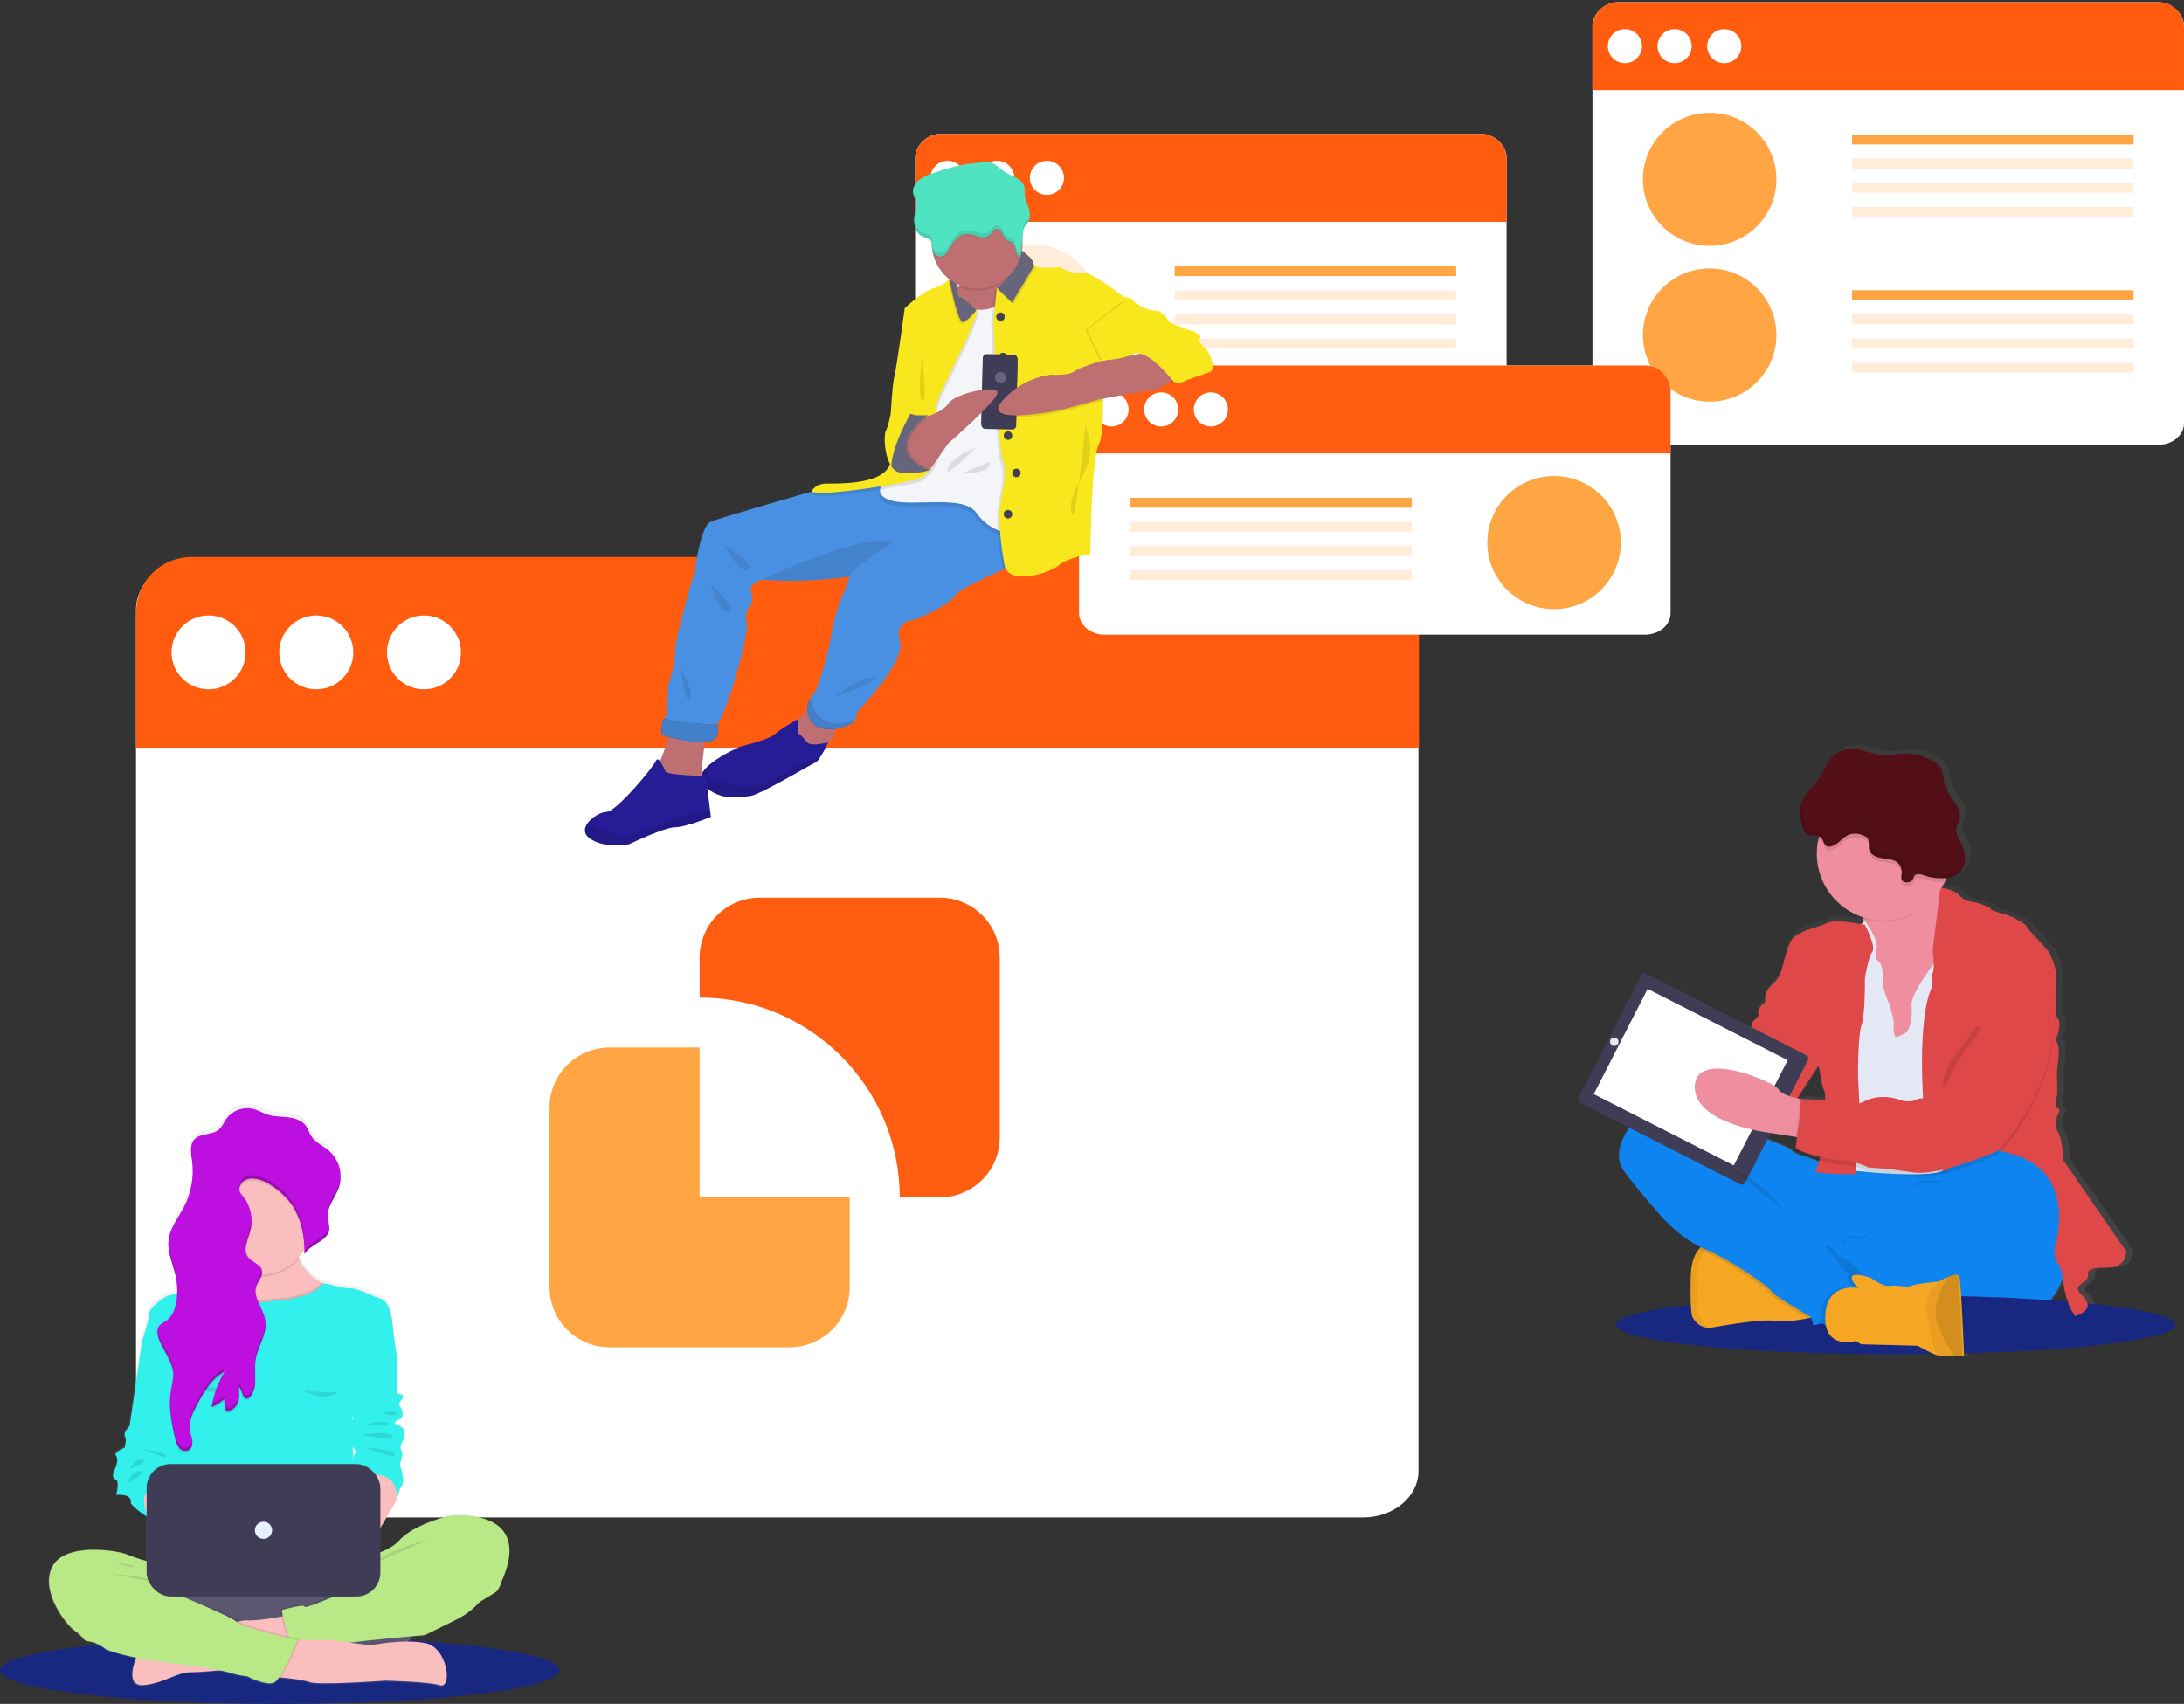 <?xml version="1.0" encoding="UTF-8"?>
<svg width="519px" height="405px" viewBox="0 0 519 405" version="1.1" xmlns="http://www.w3.org/2000/svg" xmlns:xlink="http://www.w3.org/1999/xlink">
    <rect x="0" y="0" width="519" height="405" fill="#333333" stroke="none"/>
    <!-- Generator: Sketch 52.5 (67469) - http://www.bohemiancoding.com/sketch -->
    <title>graphic_community</title>
    <desc>Created with Sketch.</desc>
    <defs>
        <linearGradient x1="50.146%" y1="99.983%" x2="50.146%" y2="-0.028%" id="linearGradient-1">
            <stop stop-color="#808080" stop-opacity="0.25" offset="0%"></stop>
            <stop stop-color="#808080" stop-opacity="0.12" offset="54%"></stop>
            <stop stop-color="#808080" stop-opacity="0.1" offset="100%"></stop>
        </linearGradient>
        <linearGradient x1="50.017%" y1="99.991%" x2="50.017%" y2="0.024%" id="linearGradient-2">
            <stop stop-color="#808080" stop-opacity="0.25" offset="0%"></stop>
            <stop stop-color="#808080" stop-opacity="0.12" offset="54%"></stop>
            <stop stop-color="#808080" stop-opacity="0.1" offset="100%"></stop>
        </linearGradient>
    </defs>
    <g id="•-Homepage" stroke="none" stroke-width="1" fill="none" fill-rule="evenodd">
        <g id="homepage_template-01" transform="translate(-639, -2488)">
            <g id="basic-details" transform="translate(0, 2287)">
                <g id="Group-5" transform="translate(178, 0)">
                    <g id="Group-10" transform="translate(456, 0)">
                        <g id="graphic_community" transform="translate(5, 201)">
                            <path d="M358.025,37.508 L358.025,90.715 C358.025,93.522 355.309,95.809 351.957,95.809 L223.537,95.809 C220.186,95.809 217.47,93.522 217.47,90.715 L217.47,37.508 C217.47,34.695 220.186,31.828 223.537,31.828 L351.957,31.828 C355.315,31.828 358.025,34.695 358.025,37.508 Z" id="Path" fill="#FFFFFF"></path>
                            <path d="M358.025,37.876 L358.025,52.731 L217.47,52.731 L217.47,37.882 C217.47,36.277 218.109,34.737 219.247,33.603 C220.385,32.469 221.929,31.832 223.537,31.834 L351.957,31.834 C353.566,31.831 355.109,32.466 356.247,33.6 C357.386,34.733 358.025,36.272 358.025,37.876 Z" id="Path" fill="#FF5C10"></path>
                            <ellipse id="Oval" fill="#FFFFFF" cx="225.178" cy="42.271" rx="4.058" ry="4.048"></ellipse>
                            <ellipse id="Oval" fill="#FFFFFF" cx="236.982" cy="42.271" rx="4.058" ry="4.048"></ellipse>
                            <ellipse id="Oval" fill="#FFFFFF" cx="248.787" cy="42.271" rx="4.058" ry="4.048"></ellipse>
                            <ellipse id="Oval" fill="#FFA644" opacity="0.2" cx="245.316" cy="73.92" rx="15.862" ry="15.825"></ellipse>
                            <ellipse id="Oval" fill="#182880" fill-rule="nonzero" cx="66.5" cy="397" rx="66.5" ry="8"></ellipse>
                            <rect id="Rectangle" fill="#FFA644" x="279.154" y="63.271" width="66.894" height="2.357"></rect>
                            <rect id="Rectangle" fill="#FFA644" opacity="0.2" x="279.154" y="69.016" width="66.894" height="2.357"></rect>
                            <rect id="Rectangle" fill="#FFA644" opacity="0.2" x="279.154" y="74.755" width="66.894" height="2.357"></rect>
                            <rect id="Rectangle" fill="#FFA644" opacity="0.2" x="279.154" y="80.494" width="66.894" height="2.357"></rect>
                            <path d="M518.996,6.2 L518.996,100.627 C518.996,103.434 516.279,105.721 512.928,105.721 L384.497,105.721 C381.145,105.721 378.429,103.434 378.429,100.627 L378.429,6.2 C378.429,3.387 381.145,0.521 384.497,0.521 L512.928,0.521 C516.279,0.521 518.996,3.414 518.996,6.2 Z" id="Path" fill="#FFFFFF"></path>
                            <path d="M518.996,6.574 L518.996,21.418 L378.434,21.418 L378.434,6.574 C378.434,3.233 381.148,0.524 384.497,0.521 L512.928,0.521 C514.537,0.521 516.08,1.158 517.218,2.294 C518.356,3.429 518.996,4.968 518.996,6.574 Z" id="Path" fill="#FF5C10"></path>
                            <ellipse id="Oval" fill="#FFFFFF" cx="386.143" cy="10.964" rx="4.058" ry="4.048"></ellipse>
                            <ellipse id="Oval" fill="#FFFFFF" cx="397.947" cy="10.964" rx="4.058" ry="4.048"></ellipse>
                            <ellipse id="Oval" fill="#FFFFFF" cx="409.752" cy="10.964" rx="4.058" ry="4.048"></ellipse>
                            <ellipse id="Oval" fill="#FFA544" cx="406.281" cy="42.613" rx="15.862" ry="15.825"></ellipse>
                            <rect id="Rectangle" fill="#FFA644" x="440.118" y="31.969" width="66.894" height="2.357"></rect>
                            <rect id="Rectangle" fill="#FFA644" opacity="0.2" x="440.118" y="37.708" width="66.894" height="2.357"></rect>
                            <rect id="Rectangle" fill="#FFA644" opacity="0.2" x="440.118" y="43.447" width="66.894" height="2.357"></rect>
                            <rect id="Rectangle" fill="#FFA644" opacity="0.2" x="440.118" y="49.192" width="66.894" height="2.357"></rect>
                            <ellipse id="Oval" fill="#FFA544" cx="406.281" cy="79.638" rx="15.862" ry="15.825"></ellipse>
                            <rect id="Rectangle" fill="#FFA644" x="440.118" y="68.989" width="66.894" height="2.357"></rect>
                            <rect id="Rectangle" fill="#FFA644" opacity="0.2" x="440.118" y="74.733" width="66.894" height="2.357"></rect>
                            <rect id="Rectangle" fill="#FFA644" opacity="0.2" x="440.118" y="80.472" width="66.894" height="2.357"></rect>
                            <rect id="Rectangle" fill="#FFA644" opacity="0.2" x="440.118" y="86.211" width="66.894" height="2.357"></rect>
                            <path d="M337.078,144.91 L337.078,349.648 C337.078,355.734 331.19,360.687 323.921,360.687 L45.477,360.687 C38.209,360.687 32.32,355.734 32.32,349.648 L32.32,144.91 C32.32,138.814 38.209,132.598 45.477,132.598 L323.921,132.598 C331.19,132.576 337.078,138.814 337.078,144.91 Z" id="Path" fill="#FFFFFF"></path>
                            <g id="Group-16" transform="translate(130.596, 213.367)" fill-rule="nonzero">
                                <path d="M35.661,35.621 L35.661,71.243 L71.323,71.243 L71.323,92.615 C71.323,100.485 64.936,106.864 57.058,106.864 L14.265,106.864 C6.386,106.864 -2.6420681e-15,100.485 -7.10542736e-15,92.615 L-7.10542736e-15,49.87 C-8.07021442e-15,42.001 6.386,35.621 14.265,35.621 L35.661,35.621 Z" id="Path" fill="#FFA544"></path>
                                <path d="M83.21,71.243 C83.21,45.012 61.922,23.748 35.661,23.748 L35.661,14.249 C35.661,6.379 42.048,8.55098342e-15 49.926,7.10542736e-15 L92.719,8.863098e-15 C100.598,7.41754193e-15 106.984,6.379 106.984,14.249 L106.984,56.994 C106.984,64.863 100.598,71.243 92.719,71.243 L83.21,71.243 Z" id="Path" fill="#FF5D11"></path>
                            </g>
                            <path d="M337.205,145.542 L337.205,177.723 L32.352,177.723 L32.352,145.542 C32.345,142.058 33.728,138.714 36.196,136.248 C38.664,133.781 42.014,132.395 45.508,132.395 L324.044,132.395 C327.539,132.394 330.89,133.779 333.36,136.246 C335.829,138.712 337.212,142.057 337.205,145.542 Z" id="Path" fill="#FF5C10"></path>
                            <ellipse id="Oval" fill="#FFFFFF" cx="49.562" cy="155.07" rx="8.795" ry="8.774"></ellipse>
                            <ellipse id="Oval" fill="#FFFFFF" cx="75.159" cy="155.07" rx="8.795" ry="8.774"></ellipse>
                            <ellipse id="Oval" fill="#FFFFFF" cx="100.751" cy="155.07" rx="8.795" ry="8.774"></ellipse>
                            <path d="M106.786,360.133 C106.786,360.133 98.285,362.176 94.917,366.023 C93.654,367.323 92.101,368.307 90.386,368.896 L90.386,363.086 C92.331,359.835 94.297,356.204 94.297,356.204 C94.384,356.025 95.09,353.526 95.09,353.526 C96.687,352.275 95.003,347.901 95.003,347.901 C95.003,347.901 95.976,345.132 95.449,344.595 C94.922,344.059 95.357,342.634 95.802,342.01 C96.124,341.408 96.247,340.72 96.155,340.043 C96.155,339.501 95.449,338.705 94.297,338.26 C93.146,337.816 94.384,337.1 95.09,336.922 C95.797,336.743 95.976,335.046 95.183,334.152 C94.39,333.258 95.27,332.727 95.726,331.741 C96.182,330.754 94.314,330.939 94.314,330.939 L94.314,321.926 C94.314,321.926 93.77,318.978 93.227,313.797 C92.684,308.616 90.658,308.085 90.658,308.085 C89.565,307.747 88.499,307.329 87.469,306.833 C86.382,306.327 85.256,305.91 84.101,305.587 C82.632,305.572 81.172,305.37 79.755,304.985 C78.794,304.661 77.799,304.446 76.789,304.346 L76.485,304.189 C74.087,302.972 72.186,300.962 71.107,298.504 C71.052,298.385 71.004,298.26 70.955,298.141 C71.483,297.56 71.958,296.932 72.372,296.266 C72.372,296.358 72.372,296.45 72.372,296.542 L72.372,296.656 C72.372,296.878 72.372,297.095 72.372,297.317 C73.79,294.824 77.886,294.255 78.277,291.415 C78.295,291.286 78.304,291.156 78.305,291.025 C78.305,290.927 78.305,290.83 78.305,290.738 C78.25,289.941 77.979,289.15 77.924,288.348 C77.908,288.119 77.908,287.889 77.924,287.66 C78.104,285.454 79.777,283.535 80.537,281.389 C80.741,280.811 80.876,280.211 80.939,279.601 C80.939,279.417 80.972,279.233 80.977,279.059 C80.975,279.014 80.975,278.969 80.977,278.924 C80.977,278.794 80.977,278.663 80.977,278.539 C80.929,276.232 79.929,274.048 78.212,272.502 C76.8,271.277 74.953,270.507 73.953,268.909 C73.497,268.166 73.274,267.283 72.774,266.567 C71.84,265.218 70.118,264.665 68.494,264.47 C66.87,264.275 65.191,264.34 63.632,263.825 C62.545,263.468 61.524,262.828 60.41,262.503 C57.92,261.837 55.278,262.789 53.789,264.887 C53.202,265.744 52.816,266.768 52.023,267.435 C50.393,268.8 47.645,268.21 46.221,269.787 C45.439,270.654 45.352,271.835 45.444,273.038 L45.444,273.082 C45.444,273.174 45.444,273.271 45.444,273.363 C45.444,273.455 45.444,273.45 45.444,273.493 L45.444,273.634 C45.493,274.068 45.559,274.496 45.613,274.913 C45.613,274.978 45.613,275.043 45.613,275.103 C45.613,275.163 45.645,275.363 45.656,275.493 C45.667,275.623 45.656,275.683 45.656,275.775 C45.656,275.867 45.656,276.008 45.656,276.127 C45.656,276.246 45.656,276.311 45.656,276.404 C45.82,279.698 45.12,282.978 43.625,285.92 C42.288,288.548 40.295,290.965 39.947,293.897 C39.891,294.378 39.878,294.862 39.909,295.344 C39.909,295.398 39.909,295.458 39.909,295.512 C39.909,295.566 39.909,295.686 39.909,295.772 L39.942,296.07 C39.942,296.13 39.942,296.184 39.942,296.244 C39.942,296.303 39.98,296.504 40.001,296.639 L40.001,296.721 C40.354,298.721 41.153,300.693 41.577,302.682 C41.733,303.425 41.839,304.179 41.892,304.937 C41.892,305.18 41.892,305.419 41.924,305.663 C41.957,305.907 41.924,306.318 41.924,306.644 C41.249,306.9 40.558,307.112 39.855,307.278 C38.616,307.457 34.966,310.67 35.248,311.472 C35.53,312.274 33.618,317.91 33.569,318.073 L30.582,338.607 C30.582,338.607 29.001,340.124 29.495,341.105 C29.99,342.086 29.403,343.782 29.403,343.782 C29.403,343.782 26.736,344.942 27.328,345.658 C27.92,346.373 27.648,347.711 27.241,348.606 C26.833,349.5 26.154,351.104 27.241,351.37 C28.327,351.635 27.425,355.12 27.425,355.12 C27.425,355.12 31.163,354.692 30.891,356.908 C30.804,357.613 33.504,359.553 34.634,360.328 L34.634,370.993 C33.122,370.6 31.641,370.098 30.201,369.492 C27.898,368.408 14.964,366.37 12.128,372.527 C9.292,378.683 16.028,386.899 17.713,387.793 C18.432,388.34 19.085,388.969 19.657,389.668 C20.016,390.291 22.053,390.47 22.053,390.47 C22.053,390.47 24.177,391.457 24.709,391.988 C25.1,392.383 28.338,393.413 32.184,394.21 C32.184,394.21 29.088,401.331 34.145,400.745 C39.203,400.16 41.669,397.673 45.238,397.673 C46.661,397.673 49.307,397.477 51.974,397.239 C52.644,397.355 53.306,397.511 53.957,397.705 C55.459,398.172 57.001,398.501 58.564,398.686 C58.564,398.686 62.551,400.854 64.675,400.312 C64.851,400.259 65.016,400.173 65.158,400.057 L65.207,400.057 C65.734,399.832 66.18,399.454 66.489,398.973 C69.151,399.244 72.182,399.629 73.323,400.057 C75.529,400.908 91.288,399.732 91.288,399.732 C91.288,399.732 101.473,399.932 104.391,400.816 C107.308,401.699 106.27,391.83 100.887,390.719 C99.444,390.444 97.977,390.315 96.508,390.335 C96.879,389.95 97.219,389.537 97.524,389.099 C99.463,388.92 100.74,388.812 100.74,388.812 C100.74,388.812 105.879,386.314 108.802,384.796 C110.671,383.782 112.351,382.452 113.767,380.867 C113.767,380.867 116.336,379.241 117.395,378.64 C118.455,378.038 118.993,375.93 118.993,375.93 C127.255,357.721 106.786,360.133 106.786,360.133 Z M83.715,337.285 L83.715,336.385 C83.998,336.591 83.96,336.911 83.715,337.285 Z M83.797,343.598 C84.014,343.88 84.22,344.14 84.372,344.33 C84.916,345.061 83.905,345.414 83.981,346.649 C83.981,346.926 84.025,347.305 84.046,347.733 C83.938,345.972 83.851,344.509 83.797,343.598 Z" id="Shape" fill="url(#linearGradient-1)" fill-rule="nonzero"></path>
                            <path d="M37.676,371.773 C37.676,371.773 32.711,370.625 30.408,369.562 C28.105,368.5 15.17,366.468 12.335,372.57 C9.499,378.672 16.235,386.801 17.919,387.685 C19.603,388.568 35.992,376.456 35.992,376.456 L48.927,381.875 L51.409,373.432 L37.676,371.773 Z" id="Path" fill="#B8E986"></path>
                            <rect id="Rectangle" fill="#65617D" x="43.147" y="373.448" width="56.29" height="19.537" rx="9.012"></rect>
                            <path d="M99.436,383.219 C99.436,388.607 95.058,392.974 89.658,392.974 L52.936,392.974 C47.528,392.974 43.144,388.6 43.144,383.206 C43.144,377.811 47.528,373.437 52.936,373.437 L89.642,373.437 C95.042,373.437 99.42,377.805 99.42,383.192 L99.436,383.219 Z" id="Path" fill="#000000" opacity="0.1"></path>
                            <path d="M68.787,383.788 C68.787,383.788 63.143,385.235 58.536,385.17 C53.93,385.105 32.385,394.036 32.385,394.036 C32.385,394.036 29.289,401.081 34.346,400.507 C39.404,399.932 41.87,397.467 45.439,397.467 C49.008,397.467 60.226,396.236 60.226,396.236 L71.052,388.275 L68.787,383.788 Z" id="Path" fill="#FBBEBE"></path>
                            <path d="M72.318,317.233 L62.198,319.227 L61.54,319.357 C61.54,319.357 53.533,317.233 53.267,317.054 C53.001,316.875 45.738,307.11 45.738,307.11 C45.738,307.11 49.41,307.153 52.3,305.484 C52.405,305.428 52.506,305.366 52.604,305.3 C53.869,304.536 54.829,303.358 55.32,301.967 C55.369,301.82 55.418,301.669 55.462,301.511 C55.787,300.081 55.757,298.593 55.375,297.176 C54.397,293.057 56.662,291.925 59.688,292.022 C64.034,292.163 70.009,294.884 70.009,294.884 C70.086,296.269 70.402,297.632 70.944,298.91 C70.993,299.035 71.047,299.154 71.096,299.273 C72.182,301.713 74.082,303.701 76.474,304.899 L76.794,305.056 C77.125,305.217 77.464,305.362 77.81,305.489 C85.524,308.394 72.318,317.233 72.318,317.233 Z" id="Path" fill="#FBBEBE"></path>
                            <path d="M71.101,299.262 C67.138,303.742 60.586,304.869 55.348,301.972 C55.825,300.408 55.844,298.74 55.402,297.165 C53.012,287.091 70.02,294.873 70.02,294.873 C70.106,296.39 70.472,297.878 71.101,299.262 Z" id="Path" fill="#000000" opacity="0.1"></path>
                            <path d="M74.312,290.31 C74.31,297.038 69.06,302.603 62.328,303.013 C62.073,303.013 61.812,303.013 61.557,303.013 C56.393,303.015 51.736,299.912 49.761,295.152 C47.786,290.392 48.881,284.913 52.536,281.273 C56.191,277.634 61.684,276.55 66.452,278.529 C71.22,280.507 74.323,285.158 74.312,290.31 Z" id="Path" fill="#FBBEBE"></path>
                            <path d="M72.318,317.233 L62.198,319.227 L61.54,319.357 C61.54,319.357 53.533,317.233 53.267,317.054 C53.001,316.875 45.738,307.11 45.738,307.11 C45.738,307.11 49.41,307.153 52.3,305.484 C52.405,305.428 52.506,305.366 52.604,305.3 C54.836,307.698 57.961,309.071 61.242,309.093 C61.846,309.088 62.448,309.039 63.045,308.947 C64.468,308.73 65.903,308.589 67.337,308.443 C70.08,308.156 74.279,307.326 76.479,304.904 L76.8,305.061 C77.131,305.223 77.47,305.368 77.816,305.495 C85.524,308.394 72.318,317.233 72.318,317.233 Z" id="Path" fill="#000000" opacity="0.1"></path>
                            <path d="M83.753,343.045 C83.84,344.991 85.258,366.891 85.258,366.891 L41.044,366.891 L41.343,353.087 L41.582,342.048 L41.664,338.428 L42.017,325.877 L40.74,324.782 L33.776,318.658 C33.83,318.49 35.715,312.903 35.454,312.117 C35.194,311.331 38.822,308.139 40.061,307.966 C40.768,307.801 41.463,307.589 42.142,307.332 C44.233,306.6 47.031,305.522 47.329,305.706 C47.764,305.939 52.11,305.538 52.295,305.516 C54.541,308.111 57.806,309.604 61.242,309.608 C61.846,309.607 62.449,309.56 63.045,309.467 C64.468,309.25 65.903,309.109 67.337,308.963 C70.216,308.66 74.697,307.76 76.8,305.05 C77.809,305.15 78.804,305.363 79.766,305.684 C81.183,306.066 82.644,306.266 84.112,306.281 C85.266,306.601 86.392,307.014 87.48,307.516 C88.511,308.005 89.577,308.418 90.668,308.752 C90.668,308.752 92.706,309.294 93.238,314.41 C93.77,319.525 94.324,322.457 94.324,322.457 L83.78,331.562 C83.78,331.562 83.661,341.1 83.753,343.045 Z" id="Path" fill="#32F0EB"></path>
                            <polygon id="Path" fill="#FBBEBE" points="33.776 358.333 35.324 360.81 41.131 362.853 45.119 355.597 41.441 353.12 35.547 350.822 32.184 352.768"></polygon>
                            <path d="M83.308,370.538 C83.308,370.538 91.549,369.915 94.917,366.116 C98.285,362.317 106.786,360.284 106.786,360.284 C106.786,360.284 127.255,357.894 119.194,375.93 C119.194,375.93 118.65,377.962 117.596,378.58 C116.543,379.198 113.968,380.791 113.968,380.791 L82.515,378.049 L83.308,370.538 Z" id="Path" fill="#B8E986"></path>
                            <path d="M99.436,383.219 C99.442,385.146 98.875,387.032 97.807,388.638 C92.515,389.11 80.798,390.21 78.348,390.887 C75.333,391.722 69.238,390.27 68.57,390.107 L68.51,390.107 C68.51,390.107 67.337,386.552 66.777,384.276 C66.522,383.246 66.397,382.477 66.56,382.417 C67.103,382.244 71.992,380.916 71.878,381.664 C71.764,382.412 86.496,375.963 86.496,375.963 L86.947,381.62 C88.436,383.311 99.436,380.764 99.436,383.219 Z" id="Path" fill="#000000" opacity="0.1"></path>
                            <path d="M114.587,378.493 L113.968,380.791 C112.549,382.362 110.869,383.676 109.003,384.677 C106.08,386.183 100.941,388.655 100.941,388.655 C100.941,388.655 82.069,390.248 78.875,391.131 C75.681,392.015 69.042,390.356 69.042,390.356 C69.042,390.356 66.56,382.845 67.092,382.666 C67.625,382.487 72.497,381.165 72.41,381.918 C72.324,382.672 87.029,376.217 87.029,376.217 L114.587,378.493 Z" id="Path" fill="#B8E986"></path>
                            <path d="M62.04,398.307 C62.04,398.307 71.319,398.957 73.524,399.797 C75.73,400.637 91.489,399.472 91.489,399.472 C91.489,399.472 101.674,399.672 104.592,400.556 C107.509,401.439 106.471,391.657 101.088,390.557 C95.704,389.457 88.115,391.099 88.115,391.099 L78.516,389.814 C77.479,389.684 70.64,389.879 70.64,389.879 L62.04,398.307 Z" id="Path" fill="#FBBEBE"></path>
                            <path d="M25.589,373.914 C25.589,373.914 37.85,374.998 41.218,377.019 L25.589,373.914 Z" id="Path" fill="#000000" opacity="0.1"></path>
                            <path d="M102.06,365.888 C102.06,365.888 92.461,368.218 88.702,371.649 L102.06,365.888 Z" id="Path" fill="#000000" opacity="0.1"></path>
                            <path d="M26.301,371.129 C26.497,371.194 31.945,371.909 31.815,372.424 C31.684,372.939 26.301,371.129 26.301,371.129 Z" id="Path" fill="#000000" opacity="0.1"></path>
                            <path d="M17.74,384.769 L18.446,387.419 C18.446,387.419 20.043,388.655 20.396,389.278 C20.749,389.901 22.792,390.069 22.792,390.069 C22.792,390.069 24.916,391.045 25.448,391.576 C25.98,392.107 31.739,393.781 37.144,394.491 C42.549,395.201 52.561,396.524 54.69,397.201 C56.192,397.668 57.734,397.994 59.297,398.177 C59.297,398.177 63.284,400.295 65.408,399.764 C67.532,399.233 71.166,389.603 71.166,389.603 C71.166,389.603 57.167,386.351 56.727,385.268 C56.287,384.184 42.804,379.29 42.804,379.29 L34.83,379.48 L17.74,384.769 Z" id="Path" fill="#000000" opacity="0.1"></path>
                            <path d="M17.207,385.035 L17.919,387.685 C18.638,388.224 19.291,388.846 19.864,389.538 C20.222,390.161 22.259,390.335 22.259,390.335 C22.259,390.335 24.383,391.31 24.916,391.841 C25.448,392.372 31.206,394.047 36.612,394.757 C42.017,395.467 52.028,396.789 54.158,397.467 C55.66,397.933 57.202,398.26 58.765,398.442 C58.765,398.442 62.752,400.561 64.876,400.03 C67,399.499 70.64,389.869 70.64,389.869 C70.64,389.869 56.635,386.617 56.195,385.533 C55.755,384.449 35.992,376.429 35.992,376.429 L29.767,375.041 L17.207,385.035 Z" id="Path" fill="#B8E986"></path>
                            <path d="M35.324,317.764 L33.776,318.647 L30.788,338.981 C30.788,338.981 29.207,340.482 29.702,341.452 C30.196,342.422 29.609,344.108 29.609,344.108 C29.609,344.108 26.942,345.257 27.534,345.961 C28.126,346.666 27.855,347.993 27.447,348.877 C27.04,349.76 26.361,351.353 27.447,351.619 C28.534,351.884 27.632,355.331 27.632,355.331 C27.632,355.331 31.369,354.908 31.098,357.098 C30.984,357.981 35.324,360.81 35.324,360.81 C35.324,360.81 30.392,351.879 41.441,353.12 L42.392,348.091 C42.392,348.091 43.342,345.257 42.392,344.373 C41.441,343.49 42.609,339.29 42.609,339.29 L42.815,321.037 L35.324,317.764 Z" id="Path" fill="#32F0EB"></path>
                            <path d="M32.918,344.021 C33.113,344.341 39.078,345.002 39.469,346.064 C39.86,347.126 32.918,344.021 32.918,344.021 Z" id="Path" fill="#000000" opacity="0.1"></path>
                            <path d="M31.038,349.066 C31.038,349.066 31.847,346.541 33.754,346.996 C35.661,347.451 31.038,349.066 31.038,349.066 Z" id="Path" fill="#000000" opacity="0.1"></path>
                            <path d="M30,352.751 C30,352.751 31.429,349.391 33.374,349.646 C35.319,349.901 30,352.751 30,352.751 Z" id="Path" fill="#000000" opacity="0.1"></path>
                            <path d="M94.917,352.681 L94.297,356.393 C94.297,356.393 87.893,368.061 86.763,368.24 C85.633,368.419 79.32,360.458 79.32,360.458 L77.636,352.681 L84.264,351.429 L87.208,348.524 C87.208,348.524 94.65,349.234 94.917,352.681 Z" id="Path" fill="#FBBEBE"></path>
                            <path d="M91.902,320.772 L94.297,322.452 L94.297,331.378 C94.297,331.378 96.155,331.199 95.71,332.174 C95.264,333.15 94.384,333.675 95.166,334.559 C95.949,335.442 95.786,337.122 95.074,337.301 C94.362,337.48 93.124,338.184 94.281,338.623 C95.438,339.062 96.139,339.864 96.139,340.395 C96.23,341.063 96.106,341.742 95.786,342.335 C95.34,342.959 94.9,344.373 95.433,344.899 C95.965,345.425 94.987,348.15 94.987,348.15 C94.987,348.15 96.671,352.486 95.074,353.722 C95.074,353.722 94.368,356.193 94.281,356.372 C94.281,356.372 95.395,347.766 84.247,351.407 L83.965,346.909 C83.889,345.695 84.927,345.338 84.356,344.617 C83.786,343.896 82.346,342.227 83.025,341.788 C83.704,341.349 83.471,340.547 83.204,339.929 C82.938,339.311 81.999,339.311 82.846,338.558 C83.693,337.805 84.199,337.1 83.699,336.748 C83.199,336.396 82.335,335.242 83.025,334.716 C83.715,334.19 83.737,326.495 83.737,326.495 C83.737,326.495 86.583,315.201 91.902,320.772 Z" id="Path" fill="#32F0EB"></path>
                            <path d="M90.777,335.979 C90.777,335.979 94.183,335.057 94.297,335.979 C94.411,336.9 90.777,335.979 90.777,335.979 Z" id="Path" fill="#000000" opacity="0.1"></path>
                            <path d="M86.947,338.52 C86.947,338.52 91.619,337.355 92.2,338.26 C92.782,339.165 86.947,338.52 86.947,338.52 Z" id="Path" fill="#000000" opacity="0.1"></path>
                            <path d="M85.91,340.975 C85.91,340.975 92.917,340.005 93.368,341.43 C93.819,342.856 85.91,340.975 85.91,340.975 Z" id="Path" fill="#000000" opacity="0.1"></path>
                            <path d="M86.947,344.021 C87.208,344.081 93.694,344.563 93.825,345.766 C93.955,346.969 86.947,344.021 86.947,344.021 Z" id="Path" fill="#000000" opacity="0.1"></path>
                            <rect id="Rectangle" fill="#3F3D56" x="34.841" y="347.999" width="55.545" height="31.476" rx="5.688"></rect>
                            <ellipse id="Oval" fill="#E7EFFD" cx="62.616" cy="363.737" rx="2.048" ry="2.043"></ellipse>
                            <path d="M44.146,328.711 C44.146,328.711 49.47,332.77 53.582,329.676 C53.582,329.66 46.607,330.31 44.146,328.711 Z" id="Path" fill="#000000" opacity="0.1"></path>
                            <path d="M71.101,329.806 C71.101,329.806 76.425,333.865 80.543,330.771 C80.543,330.771 73.584,331.399 71.101,329.806 Z" id="Path" fill="#000000" opacity="0.1"></path>
                            <path d="M74.312,290.31 C74.315,292.691 73.647,295.025 72.383,297.046 C72.362,293.496 71.366,290.019 69.504,286.993 C67.733,284.283 62.355,279.525 58.64,280.853 C57.851,281.14 57.246,281.783 57.01,282.587 C56.646,283.974 57.722,284.554 58.406,285.66 C59.576,287.558 60.034,289.808 59.699,292.011 C59.652,292.307 59.589,292.6 59.509,292.889 C58.927,295.057 57.597,297.566 58.966,299.355 C59.927,300.601 61.986,301.029 62.268,302.579 C62.284,302.723 62.284,302.869 62.268,303.013 C62.203,304.053 61.312,304.974 60.927,305.993 C60.465,307.202 60.726,308.394 61.198,309.603 C61.812,311.185 62.795,312.778 63.034,314.442 C63.273,316.106 62.757,317.656 62.154,319.227 C61.499,320.668 61.007,322.176 60.688,323.725 C60.264,326.663 61.339,330.061 59.487,332.396 C59.3,332.677 59.009,332.872 58.678,332.938 C57.488,333.063 57.694,330.939 56.738,330.229 C56.836,331.47 56.934,332.759 56.483,333.919 C56.032,335.079 54.853,336.054 53.631,335.865 C53.49,334.938 53.348,334.011 53.213,333.085 C52.373,333.905 51.365,334.534 50.258,334.927 C50.694,331.971 51.743,329.138 53.338,326.609 C50.219,328.11 48.4,331.35 46.775,334.402 C45.76,336.309 44.717,338.396 45.07,340.525 C45.211,341.393 45.613,342.216 45.667,343.089 C45.722,343.961 45.434,344.986 44.619,345.316 C43.867,345.549 43.049,345.297 42.56,344.682 L42.473,344.574 L42.332,344.379 C42.243,344.244 42.165,344.102 42.098,343.956 C41.874,343.433 41.706,342.888 41.598,342.33 L41.539,342.092 C40.718,338.477 39.974,334.754 40.577,331.096 C40.8,329.752 41.207,328.419 41.158,327.053 C41.123,326.28 40.968,325.518 40.697,324.793 C39.974,322.772 38.578,320.913 37.785,318.881 C37.783,318.864 37.783,318.848 37.785,318.832 C37.367,317.748 37.16,316.409 37.932,315.542 C38.377,315.145 38.874,314.809 39.409,314.545 C40.952,313.542 41.647,311.64 41.924,309.825 C42.054,309.004 42.12,308.174 42.12,307.343 C44.211,306.611 47.009,305.533 47.308,305.717 C47.742,305.95 52.088,305.549 52.273,305.527 C53.689,304.772 54.773,303.518 55.315,302.01 C55.364,301.864 55.413,301.712 55.456,301.555 C49.986,298.588 47.461,292.116 49.481,286.241 C51.501,280.366 57.476,276.803 63.62,277.809 C69.763,278.816 74.282,284.099 74.312,290.31 Z" id="Path" fill="#000000" opacity="0.1"></path>
                            <path d="M59.52,292.358 C58.938,294.526 57.607,297.035 58.976,298.823 C59.938,300.07 61.997,300.498 62.279,302.048 C62.497,303.273 61.405,304.302 60.965,305.468 C59.911,308.242 62.654,310.974 63.067,313.911 C63.523,317.103 61.193,320.008 60.726,323.194 C60.302,326.132 61.377,329.53 59.525,331.865 C59.336,332.144 59.046,332.338 58.716,332.407 C57.526,332.532 57.727,330.402 56.776,329.698 C56.879,330.933 56.972,332.223 56.521,333.383 C56.07,334.542 54.891,335.523 53.669,335.328 L53.251,332.548 C52.411,333.369 51.403,333.997 50.296,334.391 C50.733,331.435 51.782,328.602 53.376,326.072 C50.258,327.573 48.438,330.814 46.813,333.865 C45.798,335.773 44.755,337.859 45.108,339.983 C45.249,340.856 45.651,341.68 45.705,342.552 C45.76,343.425 45.472,344.449 44.657,344.78 C43.849,345.034 42.969,344.735 42.484,344.043 C42.031,343.366 41.732,342.598 41.609,341.794 C40.762,338.108 39.98,334.299 40.588,330.559 C40.811,329.215 41.218,327.882 41.169,326.516 C41.061,323.53 38.855,321.097 37.774,318.301 C37.356,317.217 37.155,315.873 37.926,315.006 C38.374,314.609 38.872,314.273 39.409,314.009 C40.947,313.006 41.642,311.104 41.924,309.288 C42.227,307.327 42.17,305.327 41.756,303.387 C41.131,300.476 39.708,297.642 40.061,294.716 C40.414,291.789 42.402,289.421 43.739,286.82 C45.467,283.456 46.13,279.648 45.64,275.9 C45.406,274.16 45.004,272.139 46.183,270.838 C47.607,269.277 50.361,269.862 51.985,268.508 C52.778,267.846 53.164,266.833 53.75,265.982 C55.254,263.903 57.889,262.965 60.372,263.625 C61.486,263.945 62.491,264.579 63.594,264.936 C65.153,265.44 66.826,265.375 68.456,265.57 C70.085,265.765 71.802,266.313 72.736,267.651 C73.236,268.361 73.459,269.234 73.915,269.971 C74.893,271.553 76.762,272.312 78.174,273.526 C80.649,275.731 81.565,279.197 80.499,282.332 C79.657,284.679 77.707,286.749 77.87,289.231 C77.941,290.255 78.375,291.253 78.234,292.266 C77.843,295.084 73.747,295.642 72.329,298.114 C72.443,294.065 71.666,289.898 69.45,286.511 C67.679,283.801 62.301,279.043 58.585,280.365 C57.797,280.652 57.192,281.296 56.956,282.099 C56.592,283.487 57.662,284.067 58.352,285.172 C59.698,287.312 60.119,289.904 59.52,292.358 Z" id="Path" fill="#BD10E0"></path>
                            <g id="Group" opacity="0.2" transform="translate(37.372, 272.561)" fill="#000000">
                                <path d="M4.77,33.795 C4.8,32.521 4.681,31.248 4.416,30.002 C3.873,27.53 2.787,25.124 2.678,22.626 C2.537,25.39 3.83,28.045 4.416,30.798 C4.627,31.784 4.745,32.787 4.77,33.795 Z" id="Path"></path>
                                <path d="M15.33,53.885 C15.547,53.489 15.77,53.099 16.009,52.719 C12.891,54.215 11.071,57.461 9.447,60.513 C8.507,62.274 7.545,64.192 7.687,66.159 C7.806,64.474 8.637,62.832 9.447,61.282 C10.952,58.486 12.619,55.5 15.33,53.885 Z" id="Path"></path>
                                <path d="M8.328,69.872 C8.281,70.536 7.886,71.127 7.29,71.427 C6.481,71.678 5.602,71.378 5.117,70.685 C4.667,70.008 4.369,69.243 4.243,68.441 C3.561,65.814 3.148,63.125 3.01,60.415 C2.95,63.363 3.553,66.338 4.243,69.238 C4.369,70.04 4.667,70.805 5.117,71.481 C5.601,72.176 6.482,72.474 7.29,72.218 C8.105,71.888 8.426,70.869 8.344,69.991 L8.328,69.872 Z" id="Path"></path>
                                <path d="M22.435,17.141 C22.41,17.777 22.313,18.408 22.148,19.022 C21.718,20.648 20.876,22.425 21.028,23.97 C21.148,22.626 21.789,21.163 22.148,19.813 C22.379,18.942 22.476,18.041 22.435,17.141 Z" id="Path"></path>
                                <path d="M8.453,5.338 C8.475,4.396 8.425,3.454 8.301,2.52 C8.208,1.832 8.094,1.1 8.056,0.385 C8.048,1.367 8.13,2.349 8.301,3.317 C8.389,3.987 8.44,4.662 8.453,5.338 Z" id="Path"></path>
                                <path d="M24.913,29.503 L24.913,29.443 C24.722,30.365 23.962,31.205 23.614,32.126 C23.407,32.677 23.332,33.269 23.397,33.855 C23.425,33.535 23.498,33.222 23.614,32.923 C24.038,31.757 25.13,30.728 24.913,29.503 Z" id="Path"></path>
                                <path d="M3.83,53.158 C3.721,50.172 1.516,47.739 0.44,44.943 C0.264,44.507 0.147,44.049 0.092,43.582 C0.028,44.323 0.148,45.067 0.44,45.75 C1.526,48.487 3.645,50.899 3.819,53.82 C3.83,53.592 3.835,53.375 3.83,53.158 Z" id="Path"></path>
                                <path d="M32.121,13.126 C30.35,10.416 24.967,5.658 21.257,6.98 C20.466,7.264 19.86,7.909 19.627,8.714 C19.539,9.018 19.528,9.338 19.594,9.646 C19.602,9.601 19.613,9.555 19.627,9.511 C19.86,8.706 20.466,8.06 21.257,7.777 C24.956,6.454 30.339,11.207 32.121,13.922 C34.126,16.99 34.946,20.702 35,24.376 C35.06,20.442 34.267,16.421 32.121,13.126 Z" id="Path"></path>
                                <path d="M40.9,18.881 C40.514,21.694 36.429,22.257 35.006,24.712 C35.006,24.983 35.006,25.254 35.006,25.525 C36.424,23.059 40.52,22.496 40.911,19.678 C40.943,19.4 40.943,19.12 40.911,18.843 C40.911,18.843 40.905,18.87 40.9,18.881 Z" id="Path"></path>
                                <path d="M43.165,8.953 C42.323,11.294 40.373,13.364 40.536,15.852 L40.536,15.96 C40.715,13.792 42.388,11.868 43.149,9.744 C43.496,8.775 43.644,7.747 43.583,6.72 C43.558,7.481 43.417,8.234 43.165,8.953 Z" id="Path"></path>
                                <path d="M22.158,58.513 C21.97,58.792 21.68,58.987 21.349,59.055 C20.159,59.179 20.366,57.05 19.41,56.345 C19.41,56.627 19.453,56.887 19.469,57.196 C20.349,57.96 20.192,59.981 21.349,59.862 C21.68,59.794 21.97,59.6 22.158,59.32 C23.245,57.993 23.321,56.318 23.294,54.578 C23.267,56.014 23.055,57.391 22.158,58.513 Z" id="Path"></path>
                                <path d="M19.154,60.025 C18.709,61.185 17.525,62.193 16.308,61.97 L15.884,59.19 C15.084,59.974 14.13,60.583 13.081,60.979 C13.027,61.26 12.972,61.548 12.929,61.829 C14.036,61.436 15.044,60.807 15.884,59.987 L16.308,62.767 C17.536,62.962 18.709,61.981 19.154,60.821 C19.436,60.015 19.549,59.159 19.486,58.307 C19.472,58.894 19.36,59.474 19.154,60.025 Z" id="Path"></path>
                                <path d="M23.359,49.858 C23.262,50.604 23.226,51.356 23.25,52.107 C23.253,51.621 23.29,51.136 23.359,50.655 C23.799,47.614 25.934,44.829 25.744,41.816 C25.575,44.531 23.766,47.089 23.359,49.858 Z" id="Path"></path>
                            </g>
                            <path d="M396.991,92.557 L396.991,145.765 C396.991,148.572 394.275,150.859 390.923,150.859 L262.498,150.859 C259.146,150.859 256.43,148.572 256.43,145.765 L256.43,92.557 C256.43,89.739 259.146,86.873 262.498,86.873 L390.923,86.873 C394.275,86.873 396.991,89.739 396.991,92.557 Z" id="Path" fill="#FFFFFF"></path>
                            <path d="M396.991,92.926 L396.991,107.77 L256.43,107.77 L256.43,92.926 C256.43,89.583 259.147,86.873 262.498,86.873 L390.923,86.873 C394.275,86.873 396.991,89.583 396.991,92.926 Z" id="Path" fill="#FF5D11"></path>
                            <ellipse id="Oval" fill="#FFFFFF" cx="264.139" cy="97.321" rx="4.058" ry="4.048"></ellipse>
                            <ellipse id="Oval" fill="#FFFFFF" cx="275.943" cy="97.321" rx="4.058" ry="4.048"></ellipse>
                            <ellipse id="Oval" fill="#FFFFFF" cx="287.747" cy="97.321" rx="4.058" ry="4.048"></ellipse>
                            <ellipse id="Oval" fill="#FFA644" cx="369.308" cy="128.97" rx="15.862" ry="15.825"></ellipse>
                            <rect id="Rectangle" fill="#FFA644" transform="translate(302.024, 119.494) rotate(-180) translate(-302.024, -119.494) " x="268.577" y="118.316" width="66.894" height="2.357"></rect>
                            <rect id="Rectangle" fill="#FFA644" opacity="0.2" transform="translate(302.024, 125.239) rotate(-180) translate(-302.024, -125.239) " x="268.577" y="124.06" width="66.894" height="2.357"></rect>
                            <rect id="Rectangle" fill="#FFA644" opacity="0.2" transform="translate(302.024, 130.983) rotate(-180) translate(-302.024, -130.983) " x="268.577" y="129.805" width="66.894" height="2.357"></rect>
                            <rect id="Rectangle" fill="#FFA644" opacity="0.2" transform="translate(302.024, 136.717) rotate(-180) translate(-302.024, -136.717) " x="268.577" y="135.538" width="66.894" height="2.357"></rect>
                            <path d="M200.385,169.789 C200.385,169.789 197.962,174.796 198.082,175.148 C198.201,175.501 192.867,179.76 192.867,179.76 L187.059,175.62 L187.652,172.786 C187.652,172.786 194.17,166.927 194.643,166.25 C195.116,165.572 200.385,169.789 200.385,169.789 Z" id="Path" fill="#BE6F72"></path>
                            <path d="M167.27,186.713 C171.3,190.615 176.043,189.423 178.292,189.195 C180.541,188.968 192.568,181.749 193.725,181.272 C194.161,181.004 194.524,180.632 194.779,180.188 C195.556,178.994 196.237,177.74 196.816,176.438 C196.734,176.438 192.796,177.582 191.802,176.438 C191.802,176.438 190.14,174.406 189.786,174.406 C189.433,174.406 189.759,170.845 189.759,170.845 C189.759,170.845 185.522,173.225 184.099,174.525 C182.676,175.826 176.043,177.419 176.043,177.419 C174.4,178.132 172.807,178.952 171.273,179.874 C168.128,181.798 164.983,184.497 167.27,186.713 Z" id="Path" fill="#261C96"></path>
                            <path d="M167.27,186.713 C171.3,190.615 176.043,189.423 178.292,189.195 C180.541,188.968 192.568,181.749 193.725,181.272 C194.161,181.004 194.524,180.632 194.779,180.188 C193.377,179.354 184.218,185.163 181.654,186.226 C179.09,187.288 172.604,186.702 168.932,185.142 C167.096,184.378 168.932,182.02 171.273,179.852 C168.128,181.798 164.983,184.497 167.27,186.713 Z" id="Path" fill="#000000" opacity="0.1"></path>
                            <path d="M167.748,174.417 C167.748,174.417 166.058,187.066 166.487,188.724 C166.916,190.382 155.894,183.05 155.894,183.05 C155.894,183.05 159.751,175.121 158.61,173.295 C157.47,171.469 167.748,174.417 167.748,174.417 Z" id="Path" fill="#BE6F72"></path>
                            <path d="M157.198,174.666 C157.198,174.666 164.07,176.677 167.862,176.438 C171.186,176.232 170.686,173.035 170.513,172.244 C170.502,172.183 170.487,172.123 170.469,172.065 C172.843,169.463 178.172,150.078 177.461,147.949 C176.749,145.819 178.053,143.933 178.335,143.933 C178.618,143.933 179.003,141.565 178.411,140.264 C177.819,138.963 181.019,137.782 181.019,137.782 C191.09,138.73 201.873,137.061 201.873,137.061 C201.873,137.061 201.042,140.031 200.331,141.212 C199.619,142.394 197.614,149.13 197.614,150.55 C197.614,151.97 194.415,164.147 193.47,164.738 C193,165.14 192.644,165.657 192.437,166.239 C192.189,166.826 191.98,167.429 191.813,168.044 C192.166,175.967 201.173,172.894 202.476,171.837 C202.662,171.684 202.832,171.511 202.982,171.322 C203.441,170.725 203.68,169.988 203.661,169.236 C203.661,169.236 215.389,157.313 213.852,152.333 C212.314,147.353 217.654,147.25 217.654,147.25 C217.654,147.25 225.83,143.705 226.965,141.575 C227.666,140.269 233.799,137.397 238.417,135.376 C241.307,134.113 243.604,133.208 243.604,133.208 L241.681,126.331 L240.166,120.911 L237.314,119.828 L228.198,116.403 L211.831,114.159 L210.332,114.354 L194.426,116.403 C194.426,116.403 171.181,122.998 168.834,124.044 C166.487,125.09 165.162,135.425 165.162,135.425 C165.162,135.425 160.186,152.566 160.419,154.82 C160.653,157.075 158.741,163.285 158.741,163.285 C158.741,163.285 158.741,170.331 157.937,170.835 L157.91,170.835 C157.084,171.225 157.198,174.666 157.198,174.666 Z" id="Path" fill="#4A90E2"></path>
                            <path d="M181.019,137.771 C191.09,138.719 201.873,137.05 201.873,137.05 C202.585,134.818 212.542,128.672 212.542,128.672 C204.372,126.661 181.019,137.771 181.019,137.771 Z" id="Path" fill="#000000" opacity="0.1"></path>
                            <path d="M191.802,168.033 C192.155,175.956 201.162,172.883 202.466,171.826 C202.651,171.673 202.821,171.5 202.971,171.311 C199.82,172.471 194.241,173.36 192.427,166.239 C192.178,166.822 191.97,167.422 191.802,168.033 Z" id="Path" fill="#444053"></path>
                            <path d="M157.198,174.666 C157.198,174.666 164.07,176.677 167.862,176.438 C171.186,176.232 170.686,173.035 170.513,172.244 C167.036,172.135 161.044,171.805 157.937,170.867 L157.91,170.867 C157.084,171.225 157.198,174.666 157.198,174.666 Z" id="Path" fill="#444053"></path>
                            <path d="M191.802,168.033 C192.155,175.956 201.162,172.883 202.466,171.826 C202.651,171.673 202.821,171.5 202.971,171.311 C199.82,172.471 194.241,173.36 192.427,166.239 C192.178,166.822 191.97,167.422 191.802,168.033 Z" id="Path" fill="#4281CA"></path>
                            <path d="M157.198,174.666 C157.198,174.666 164.07,176.677 167.862,176.438 C171.186,176.232 170.686,173.035 170.513,172.244 C167.036,172.135 161.044,171.805 157.937,170.867 L157.91,170.867 C157.084,171.225 157.198,174.666 157.198,174.666 Z" id="Path" fill="#4281CA"></path>
                            <path d="M140.255,199.362 C143.927,201.844 149.49,200.663 149.49,200.663 C149.49,200.663 157.899,196.642 160.387,196.642 C162.875,196.642 168.932,194.176 168.932,194.176 L168.725,192.501 L167.748,184.481 C167.748,184.481 158.513,184.247 158.149,183.397 C158.149,183.397 156.486,179.327 155.894,180.828 C155.302,182.329 146.415,192.973 144.166,192.973 C143.079,192.973 141.319,193.856 140.151,195.054 C138.875,196.376 138.332,198.061 140.255,199.362 Z" id="Path" fill="#261C96"></path>
                            <path d="M172.131,129.496 C172.131,129.496 179.834,134.373 177.7,135.408 C175.565,136.443 172.131,129.496 172.131,129.496 Z" id="Path" fill="#000000" opacity="0.1"></path>
                            <path d="M168.932,138.839 C168.932,138.839 175.565,145.12 173.077,145.288 C170.589,145.456 168.932,138.839 168.932,138.839 Z" id="Path" fill="#000000" opacity="0.1"></path>
                            <path d="M161.821,158.814 C161.821,158.814 165.189,165.133 163.918,166.228 C162.647,167.323 161.821,158.814 161.821,158.814 Z" id="Path" fill="#000000" opacity="0.1"></path>
                            <path d="M198.907,165.198 C197.723,166.38 210.169,161.297 207.322,161.058 C204.475,160.82 198.907,165.198 198.907,165.198 Z" id="Path" fill="#000000" opacity="0.1"></path>
                            <path d="M223.793,76.538 L224.189,76.478 C225.662,76.256 231.007,75.421 235.798,74.381 C236.966,74.126 238.096,73.866 239.134,73.59 C242.806,72.63 245.267,71.595 243.702,70.75 C241.622,69.623 240.524,67.58 239.948,65.818 C239.894,65.645 239.84,65.477 239.796,65.314 C239.539,64.431 239.377,63.522 239.313,62.605 C239.313,62.605 225.928,57.874 228.535,62.605 C229.812,64.919 228.953,66.815 227.742,68.143 C226.915,69.029 225.939,69.762 224.858,70.311 L223.793,76.538 Z" id="Path" fill="#BE6F72"></path>
                            <path d="M238.129,72.874 C238.129,72.874 233.343,76.305 228.448,73.465 C223.554,70.625 217.182,98.53 217.182,98.53 L210.543,114.842 C210.543,114.842 206.246,118.386 211.592,119.925 C216.937,121.464 228.812,118.386 231.822,122.879 C234.831,127.371 240.541,128.06 241.084,128.06 C241.627,128.06 243.925,111.151 243.925,111.151 L244.512,86.683 L238.129,72.874 Z" id="Path" fill="#000000" opacity="0.1"></path>
                            <path d="M211.809,118.977 C217.16,120.516 229.024,117.443 232.039,121.93 C233.307,123.756 235.077,125.179 237.135,126.027 C238.467,126.615 239.888,126.982 241.339,127.111 C241.415,127.111 241.529,126.802 241.66,126.266 C242.491,122.846 244.18,110.208 244.18,110.208 L244.767,85.789 L239.134,73.617 L238.368,71.931 C237.611,72.431 236.79,72.828 235.929,73.113 C233.544,73.995 230.891,73.779 228.682,72.522 C227.248,71.687 225.683,73.503 224.189,76.478 C220.588,83.653 217.394,97.581 217.394,97.581 L210.761,113.893 C210.603,114.03 210.452,114.174 210.31,114.327 C209.365,115.313 207.599,117.763 211.809,118.977 Z" id="Path" fill="#F3F5F9"></path>
                            <path d="M237.281,119.801 C237.018,121.865 236.965,123.952 237.124,126.027 C237.307,128.977 237.67,131.912 238.21,134.818 C238.243,135.002 238.292,135.183 238.357,135.359 C241.247,134.097 243.545,133.192 243.545,133.192 L241.622,126.315 C242.453,122.895 244.142,110.257 244.142,110.257 L244.767,85.789 L239.134,73.617 C242.806,72.658 245.267,71.622 243.702,70.777 C241.421,69.541 240.323,67.2 239.796,65.358 C238.827,66.696 237.696,67.91 236.428,68.972 L236.352,69.032 L235.929,73.156 L235.798,74.424 L235.521,77.058 C235.521,77.058 236.825,108.143 237.776,109.921 C238.726,111.699 238.248,115.118 237.417,119.134 C237.374,119.324 237.33,119.557 237.281,119.801 Z" id="Path" fill="#000000" opacity="0.1"></path>
                            <path d="M237.895,118.625 C237.064,122.64 237.776,129.263 238.721,134.341 C239.666,139.419 249.743,136.113 251.639,134.341 C253.535,132.569 259.103,131.739 259.103,131.739 C259.103,131.739 259.342,108.572 261.118,105.613 C261.96,104.214 262.167,99.651 262.145,95.218 C262.145,91.251 261.933,87.409 261.857,86.103 C261.857,85.799 261.857,85.637 261.857,85.637 C261.857,85.637 269.56,72.63 269.462,71.687 C269.364,70.745 267.094,70.604 267.094,70.604 C267.094,70.604 258.56,63.981 257.136,64.81 C255.713,65.639 251.807,63.51 251.807,63.51 C251.807,63.51 246.853,64.052 245.832,63.119 C245.708,63.008 245.641,62.847 245.652,62.681 C245.766,61.169 240.6,57.939 240.443,57.836 C244.789,61.748 237.727,67.769 236.955,68.425 L236.879,68.49 L236.054,76.511 C236.054,76.511 237.357,107.602 238.302,109.374 C239.248,111.146 238.721,114.603 237.895,118.625 Z" id="Path" fill="#F8E71C"></path>
                            <ellipse id="Oval" fill="#444053" cx="238.351" cy="84.851" rx="1" ry="1"></ellipse>
                            <path d="M237.14,68.929 L240.736,72.403 L246.016,63.618 C245.892,63.509 245.824,63.35 245.832,63.185 C245.951,61.667 240.785,58.437 240.622,58.34 C244.979,62.247 237.939,68.268 237.14,68.929 Z" id="Path" fill="#000000" opacity="0.1"></path>
                            <ellipse id="Oval" fill="#000000" opacity="0.1" cx="239.536" cy="103.765" rx="1" ry="1"></ellipse>
                            <ellipse id="Oval" fill="#444053" cx="239.536" cy="103.526" rx="1" ry="1"></ellipse>
                            <path d="M236.901,68.447 L240.503,71.926 L245.777,63.141 C245.653,63.03 245.587,62.868 245.598,62.702 C245.712,61.19 240.546,57.96 240.389,57.857 C244.74,61.775 237.7,67.796 236.901,68.447 Z" id="Path" fill="#67647E"></path>
                            <path d="M234.293,84.249 L240.693,84.248 C241.203,84.248 241.616,84.662 241.616,85.172 C241.616,85.172 241.616,85.172 241.616,85.172 L241.615,100.71 C241.615,101.22 241.202,101.634 240.692,101.634 L234.292,101.634 C233.782,101.634 233.369,101.221 233.369,100.711 C233.369,100.711 233.369,100.711 233.369,100.711 L233.37,85.172 C233.37,84.662 233.783,84.249 234.293,84.249 Z" id="Rectangle" fill="#3F3D56" transform="translate(237.492, 92.941) rotate(-178.69) translate(-237.492, -92.941) "></path>
                            <path d="M234.293,84.249 L240.693,84.248 C241.203,84.248 241.616,84.662 241.616,85.172 C241.616,85.172 241.616,85.172 241.616,85.172 L241.615,100.71 C241.615,101.22 241.202,101.634 240.692,101.634 L234.292,101.634 C233.782,101.634 233.369,101.221 233.369,100.711 C233.369,100.711 233.369,100.711 233.369,100.711 L233.37,85.172 C233.37,84.662 233.783,84.249 234.293,84.249 Z" id="Rectangle" fill="#000000" opacity="0.1" transform="translate(237.492, 92.941) rotate(-178.69) translate(-237.492, -92.941) "></path>
                            <path d="M234.34,84.633 L240.739,84.632 C241.249,84.632 241.663,85.046 241.663,85.556 C241.663,85.556 241.663,85.556 241.663,85.556 L241.662,101.094 C241.662,101.604 241.248,102.017 240.738,102.018 L234.339,102.018 C233.829,102.018 233.416,101.605 233.416,101.095 C233.416,101.095 233.416,101.095 233.416,101.095 L233.417,85.556 C233.417,85.046 233.83,84.633 234.34,84.633 Z" id="Rectangle" fill="#3F3D56" transform="translate(237.539, 93.325) rotate(-178.69) translate(-237.539, -93.325) "></path>
                            <ellipse id="Oval" fill="#67647E" cx="237.748" cy="89.734" rx="1.298" ry="1.295"></ellipse>
                            <path d="M193.106,117.557 C196.066,118.858 215.498,115.433 218.344,114.603 C221.191,113.774 225.336,107.39 223.32,102.784 C221.305,98.177 224.032,93.679 224.032,93.679 C224.032,93.679 228.296,84.58 229.241,82.803 C230.439,80.259 231.507,77.656 232.441,75.004 C232.465,74.808 232.404,74.611 232.273,74.462 C231.507,73.292 228.535,71.211 228.535,71.211 C227.699,71.514 227.59,69.124 227.623,67.363 C227.623,66.382 227.704,65.596 227.704,65.596 C227.704,65.596 227.307,65.997 226.666,66.539 C226.433,66.734 226.167,66.956 225.868,67.179 C224.753,68.07 223.489,68.759 222.136,69.216 C219.289,70.051 215.264,73.931 215.264,73.931 L216.448,92.081 C216.448,92.081 213.732,109.157 210.875,112.463 C208.017,115.769 199.499,115.655 196.658,115.655 C193.817,115.655 193.106,117.557 193.106,117.557 Z" id="Path" fill="#000000" opacity="0.1"></path>
                            <path d="M192.867,116.847 C195.827,118.148 215.264,114.723 218.105,113.893 C220.946,113.064 225.097,106.686 223.081,102.074 C221.066,97.462 223.793,92.969 223.793,92.969 C223.793,92.969 228.057,83.87 229.008,82.098 C229.958,80.326 231.93,75.161 232.207,74.294 C232.229,74.098 232.168,73.902 232.039,73.752 C231.268,72.582 228.296,70.501 228.296,70.501 C227.46,70.804 227.356,68.414 227.389,66.658 C227.389,65.672 227.465,64.886 227.465,64.886 C227.465,64.886 227.074,65.287 226.433,65.829 C226.194,66.03 225.928,66.246 225.634,66.469 C224.517,67.36 223.252,68.049 221.897,68.506 C219.056,69.346 215.025,73.221 215.025,73.221 L216.209,91.376 C216.209,91.376 213.493,108.447 210.641,111.758 C207.789,115.069 199.266,114.945 196.419,114.945 C193.573,114.945 192.867,116.847 192.867,116.847 Z" id="Path" fill="#F8E71C"></path>
                            <path d="M225.097,65.374 C225.097,65.374 225.205,65.997 225.395,66.951 C226.031,70.203 227.568,77.286 228.655,77.015 C229.442,76.814 230.773,75.427 231.805,74.224 C231.034,73.053 228.063,70.972 228.063,70.972 C227.226,71.276 227.123,68.886 227.155,67.13 L226.199,66.306 L225.097,65.374 Z" id="Path" fill="#000000" opacity="0.1"></path>
                            <path d="M225.33,64.897 C225.33,64.897 225.439,65.52 225.629,66.479 C226.264,69.731 227.802,76.814 228.888,76.538 C229.676,76.343 231.007,74.955 232.039,73.752 C231.268,72.582 228.296,70.501 228.296,70.501 C227.46,70.804 227.356,68.414 227.389,66.658 L226.417,65.84 L225.33,64.897 Z" id="Path" fill="#67647E"></path>
                            <path d="M217.752,99.711 C217.752,99.711 223.673,98.53 225.357,95.917 C227.041,93.305 238.297,91.067 236.923,93.788 C235.548,96.508 225.33,105.412 225.33,105.412 L220.914,111.72 L215.009,110.23 L212.526,105.412 L217.752,99.711 Z" id="Path" fill="#BE6F72"></path>
                            <path d="M231.767,106.453 C231.767,106.453 226.031,108.582 225.167,111.417 C224.303,114.251 231.767,106.453 231.767,106.453 Z" id="Path" fill="#000000" opacity="0.1"></path>
                            <path d="M235.288,109.758 C235.288,109.758 235.831,112.712 228.617,112.468 L235.288,109.758 Z" id="Path" fill="#000000" opacity="0.1"></path>
                            <path d="M266.333,71.931 L268.941,71.693 C268.941,71.693 271.782,73.823 273.917,73.823 C276.052,73.823 277.35,76.532 277.35,76.532 C277.35,76.532 280.908,78.191 282.092,78.424 C283.277,78.657 285.292,79.844 284.7,80.315 C284.108,80.787 284.814,81.854 285.884,82.683 C286.954,83.513 288.6,87.767 287.188,88.357 C285.775,88.948 281.853,90.13 280.789,90.72 C280.034,91.052 279.175,91.052 278.42,90.72 C278.42,90.72 272.14,82.564 268.941,84.098 C265.741,85.631 261.336,85.637 261.336,85.637 L257.924,78.429 L266.333,71.931 Z" id="Path" fill="#000000" opacity="0.1"></path>
                            <path d="M211.809,110.826 C212.281,111.638 213.088,112.199 214.015,112.36 C216.336,112.63 218.688,112.412 220.919,111.72 C220.919,111.72 208.968,107.927 220.474,98.714 L217.394,98.714 L216.367,98.324 L216.839,95.874 L217.513,73.796 L215.009,73.232 C215.009,73.232 213.004,87.772 212.526,89.544 C212.048,91.316 211.69,98.172 211.69,98.172 C211.69,98.172 211.217,101.012 210.505,102.426 C209.984,103.494 210.12,108.301 211.809,110.826 Z" id="Path" fill="#F8E71C"></path>
                            <path d="M212.293,110.826 C212.766,111.638 213.576,112.199 214.504,112.36 C216.823,112.629 219.173,112.411 221.403,111.72 C221.403,111.72 209.451,107.927 220.963,98.714 L217.877,98.714 L216.85,98.324 C215.155,101.331 212.499,106.637 212.293,110.826 Z" id="Path" fill="#000000" opacity="0.1"></path>
                            <path d="M211.809,110.826 C212.281,111.638 213.088,112.199 214.015,112.36 C216.336,112.63 218.688,112.412 220.919,111.72 C220.919,111.72 208.968,107.927 220.474,98.714 L217.394,98.714 L216.367,98.324 C214.683,101.331 212.026,106.637 211.809,110.826 Z" id="Path"></path>
                            <path d="M211.809,110.826 C212.281,111.638 213.088,112.199 214.015,112.36 C216.336,112.63 218.688,112.412 220.919,111.72 C220.919,111.72 208.968,107.927 220.474,98.714 L217.394,98.714 L216.367,98.324 C214.683,101.331 212.026,106.637 211.809,110.826 Z" id="Path" fill="#67647E"></path>
                            <path d="M227.742,68.132 C231.893,70.007 236.776,69.081 239.948,65.818 C239.894,65.645 239.84,65.477 239.796,65.314 C239.539,64.431 239.377,63.522 239.313,62.605 C239.313,62.605 225.928,57.874 228.535,62.605 C229.812,64.908 228.953,66.821 227.742,68.132 Z" id="Path" fill="#000000" opacity="0.1"></path>
                            <path d="M221.424,57.863 L221.424,57.966 C221.424,58.318 221.424,58.659 221.484,59.001 C221.517,59.326 221.566,59.65 221.631,59.971 C222.585,64.737 226.624,68.273 231.485,68.598 C236.346,68.923 240.822,65.955 242.404,61.358 C242.475,61.152 242.545,60.941 242.599,60.73 C242.86,59.796 242.991,58.832 242.991,57.863 C242.991,57.613 242.991,57.364 242.963,57.12 C242.552,51.346 237.634,46.932 231.835,47.132 C226.036,47.332 221.435,52.074 221.424,57.863 Z" id="Path" fill="#BE6F72"></path>
                            <path d="M221.424,57.966 C221.483,58.307 221.503,58.655 221.484,59.001 C221.483,59.182 221.492,59.363 221.511,59.543 C221.533,59.683 221.573,59.82 221.631,59.949 C222.065,60.968 223.489,61.629 224.423,60.973 C224.784,60.682 225.072,60.311 225.265,59.89 C226.264,58.042 227.65,55.917 229.828,55.879 C230.757,55.879 231.632,56.253 232.544,56.486 C233.457,56.719 234.511,56.741 235.184,56.129 C235.695,55.662 235.939,54.86 236.635,54.692 C237.33,54.524 237.96,55.164 238.264,55.776 C238.569,56.389 238.835,57.126 239.476,57.445 C239.764,57.586 240.095,57.624 240.378,57.776 C241.665,58.481 241.073,60.946 242.409,61.347 C242.452,61.361 242.496,61.372 242.54,61.38 L242.605,60.719 C242.724,59.516 242.849,58.318 242.969,57.109 C242.557,51.335 237.64,46.921 231.84,47.121 C226.041,47.321 221.441,52.063 221.43,57.852 L221.424,57.966 Z" id="Path" fill="#000000" opacity="0.1"></path>
                            <path d="M240.579,41.805 C241.844,42.347 243.164,43.165 243.447,44.455 C243.516,45.031 243.536,45.611 243.507,46.189 C243.566,47.355 244.126,48.433 244.479,49.549 C244.832,50.666 244.963,51.966 244.251,52.915 C244.028,53.213 243.735,53.457 243.534,53.771 C243.274,54.253 243.132,54.79 243.121,55.337 L242.534,61.152 C241.03,60.876 241.698,58.275 240.361,57.548 C240.084,57.397 239.753,57.359 239.465,57.218 C238.824,56.898 238.574,56.166 238.254,55.549 C237.933,54.931 237.314,54.297 236.624,54.465 C235.934,54.633 235.69,55.429 235.179,55.901 C234.505,56.508 233.435,56.481 232.539,56.253 C231.642,56.026 230.768,55.635 229.823,55.646 C227.65,55.684 226.254,57.814 225.26,59.657 C225.068,60.079 224.78,60.45 224.418,60.74 C223.364,61.483 221.701,60.551 221.506,59.31 C221.408,58.616 221.62,57.841 221.223,57.256 C220.827,56.67 219.952,56.54 219.273,56.226 C217.54,55.429 217.002,53.273 217.29,51.462 C217.497,50.162 218.018,48.818 217.595,47.566 C217.448,47.132 217.193,46.737 217.051,46.303 C216.671,45.084 217.29,43.74 218.268,42.878 C219.312,42.063 220.509,41.464 221.788,41.117 C225.02,40.033 228.41,38.993 231.849,38.77 C233.354,38.673 235.331,38.201 236.526,39.139 C237.944,40.266 238.824,41.063 240.579,41.805 Z" id="Path" fill="#50E3C2"></path>
                            <ellipse id="Oval" fill="#000000" opacity="0.1" cx="237.759" cy="75.508" rx="1" ry="1"></ellipse>
                            <ellipse id="Oval" fill="#444053" cx="237.759" cy="75.275" rx="1" ry="1"></ellipse>
                            <ellipse id="Oval" fill="#000000" opacity="0.1" cx="241.551" cy="112.625" rx="1" ry="1"></ellipse>
                            <ellipse id="Oval" fill="#444053" cx="241.551" cy="112.392" rx="1" ry="1"></ellipse>
                            <ellipse id="Oval" fill="#000000" opacity="0.1" cx="239.536" cy="122.44" rx="1" ry="1"></ellipse>
                            <ellipse id="Oval" fill="#444053" cx="239.536" cy="122.201" rx="1" ry="1"></ellipse>
                            <path d="M219.17,84.851 C219.17,84.851 217.866,93.679 219.17,95.218 C220.474,96.757 219.17,84.851 219.17,84.851 Z" id="Path" fill="#000000" opacity="0.1"></path>
                            <path d="M257.924,101.245 C257.924,101.245 260.412,106.594 257.924,111.72 C255.436,116.847 253.893,118.933 254.724,122.207 C255.556,125.48 257.924,101.245 257.924,101.245 Z" id="Path" fill="#000000" opacity="0.1"></path>
                            <path d="M140.255,199.362 C143.927,201.844 149.49,200.663 149.49,200.663 C149.49,200.663 157.899,196.642 160.387,196.642 C162.875,196.642 168.932,194.176 168.932,194.176 L168.725,192.501 C166.27,192.973 160.691,194.1 160.034,194.669 C159.203,195.379 149.012,198.809 149.012,198.809 C149.012,198.809 142.074,197.942 140.141,195.097 C138.875,196.376 138.332,198.061 140.255,199.362 Z" id="Path" fill="#000000" opacity="0.1"></path>
                            <g id="Group" opacity="0.1" transform="translate(216.638, 44.406)" fill="#000000">
                                <path d="M26.868,0.835 C26.868,0.71 26.868,0.58 26.868,0.45 C26.868,0.596 26.868,0.748 26.868,0.894 C26.871,0.874 26.871,0.854 26.868,0.835 Z" id="Path"></path>
                                <path d="M2.64,10.893 C3.319,11.202 4.177,11.316 4.59,11.917 C5.003,12.519 4.775,13.277 4.873,13.971 C5.057,15.212 6.731,16.139 7.785,15.407 C8.146,15.117 8.435,14.745 8.627,14.323 C9.621,12.481 11.011,10.356 13.19,10.318 C14.119,10.318 14.993,10.692 15.906,10.92 C16.818,11.148 17.872,11.18 18.546,10.568 C19.057,10.102 19.301,9.3 19.991,9.132 C20.681,8.964 21.322,9.598 21.621,10.215 C21.919,10.833 22.191,11.559 22.832,11.879 C23.12,12.02 23.451,12.063 23.728,12.215 C25.059,12.941 24.391,15.537 25.901,15.819 L26.488,9.999 C26.5,9.451 26.641,8.915 26.901,8.433 C27.102,8.124 27.395,7.891 27.618,7.582 C27.886,7.214 28.053,6.782 28.101,6.33 C28.232,7.096 28.058,7.883 27.618,8.525 C27.395,8.823 27.102,9.067 26.901,9.381 C26.641,9.863 26.499,10.4 26.488,10.947 L25.901,16.762 C24.397,16.486 25.065,13.884 23.728,13.158 C23.451,13.006 23.12,12.969 22.832,12.828 C22.191,12.508 21.941,11.776 21.621,11.158 C21.3,10.541 20.681,9.907 19.991,10.075 C19.301,10.243 19.057,11.039 18.546,11.511 C17.872,12.118 16.802,12.091 15.906,11.863 C15.009,11.635 14.135,11.245 13.19,11.256 C11.017,11.294 9.621,13.424 8.627,15.266 C8.435,15.689 8.147,16.06 7.785,16.35 C6.731,17.093 5.068,16.161 4.873,14.919 C4.775,14.226 4.987,13.451 4.59,12.866 C4.194,12.28 3.319,12.15 2.64,11.836 C1.054,11.11 0.467,9.24 0.603,7.544 C0.722,8.947 1.347,10.297 2.64,10.893 Z" id="Path"></path>
                                <path d="M0.424,0.965 C0.56,1.398 0.815,1.794 0.967,2.227 C1.12,2.731 1.166,3.26 1.103,3.783 C1.076,3.577 1.031,3.373 0.967,3.176 C0.82,2.742 0.565,2.347 0.424,1.913 C0.303,1.512 0.279,1.089 0.353,0.677 C0.375,0.775 0.397,0.867 0.424,0.965 Z" id="Path"></path>
                            </g>
                            <path d="M251.878,97.933 C254.594,97.337 260.999,95.451 260.999,95.451 L262.145,95.224 C262.145,91.257 261.933,87.414 261.857,86.108 C261.857,86.108 256.425,87.881 255.105,88.818 C253.785,89.756 249.77,89.528 249.77,89.528 C249.77,89.528 243.49,89.88 238.275,95.674 C233.06,101.467 249.151,98.53 251.878,97.933 Z" id="Path" fill="#000000" opacity="0.1"></path>
                            <path d="M278.507,87.382 C279.003,87.606 279.349,88.069 279.422,88.608 C279.495,89.147 279.285,89.685 278.866,90.032 C277.421,91.224 275.313,92.65 273.303,92.855 C269.946,93.191 261.895,94.806 261.064,94.969 C261.021,94.975 260.979,94.986 260.939,95.002 C260.271,95.197 254.42,96.898 251.878,97.457 C249.162,98.053 233.033,101.012 238.248,95.218 C241.18,91.86 245.233,89.679 249.656,89.078 L249.862,89.078 C250.471,89.111 253.915,89.225 255.105,88.368 C255.723,87.979 256.378,87.653 257.06,87.393 C259.638,86.332 262.325,85.56 265.073,85.09 L270.646,84.119 C270.965,84.063 271.292,84.105 271.586,84.239 L278.507,87.382 Z" id="Path" fill="#BE6F72"></path>
                            <path d="M266.806,71.931 L269.413,71.693 C269.413,71.693 272.254,73.823 274.389,73.823 C276.524,73.823 277.828,76.532 277.828,76.532 C277.828,76.532 281.381,78.191 282.565,78.424 C283.749,78.657 285.765,79.844 285.173,80.315 C284.58,80.787 285.292,81.854 286.357,82.683 C287.421,83.513 289.073,87.767 287.661,88.357 C286.248,88.948 282.326,90.124 281.283,90.726 C280.528,91.057 279.669,91.057 278.914,90.726 C278.914,90.726 272.591,82.57 269.413,84.103 C266.235,85.637 261.808,85.642 261.808,85.642 L258.369,78.429 L266.806,71.931 Z" id="Path" fill="#F8E71C"></path>
                            <path d="M507.011,297.34 L491.979,275.597 C491.979,275.597 491.702,270.216 490.719,268.959 C489.736,267.701 490.507,264.899 490.507,264.899 C490.507,264.899 491.561,263.366 490.648,263.225 C489.736,263.084 490.507,259.659 490.507,259.659 L490.437,254.207 C490.437,254.207 491.279,248.961 490.578,247.704 C490.156,247.009 490.183,246.132 490.648,245.466 C490.648,245.466 491.49,242.463 490.648,241.672 C489.806,240.881 490.013,236.22 490.225,232.513 C490.437,228.807 488.747,226.709 488.747,226.151 C488.747,225.593 483.201,220.141 483.201,219.648 C483.201,219.155 479.686,217.133 477.578,216.575 C475.471,216.017 474.422,215.594 474.493,215.318 C474.563,215.041 471.19,213.92 471.19,213.92 C471.19,213.92 468.24,213.708 467.116,212.24 C465.991,210.771 462.552,210.348 462.455,210.332 L462.389,210.039 C462.389,209.936 462.346,209.828 462.33,209.725 C462.59,209.281 462.84,208.825 463.063,208.354 C463.128,208.213 463.193,208.072 463.253,207.926 C464.491,207.931 465.701,207.552 466.714,206.842 C467.716,206.005 468.326,204.79 468.398,203.487 C468.456,202.195 468.171,200.911 467.572,199.764 C466.958,198.507 466.051,197.201 466.366,195.835 C466.502,195.245 466.855,194.751 467.034,194.15 C467.31,193.023 467.13,191.834 466.534,190.839 C465.991,189.825 465.258,188.931 464.666,187.95 C463.915,186.693 463.411,185.304 463.183,183.858 C463.141,183.089 462.957,182.334 462.639,181.631 C462.324,181.135 461.905,180.711 461.412,180.39 C459.213,178.826 456.56,178.024 453.861,178.109 C451.949,178.174 450.058,178.688 448.141,178.455 C447.007,178.256 445.891,177.964 444.805,177.583 C442.447,176.889 439.731,176.602 437.678,177.946 C435.624,179.29 434.81,181.94 433.419,184.01 C432.191,185.837 430.393,187.37 429.453,189.31 L429.486,189.197 C429.249,189.645 429.067,190.12 428.943,190.611 C428.584,192.134 428.883,193.727 429.252,195.25 C429.443,196.03 429.703,196.876 430.388,197.32 C431.072,197.765 432.017,197.656 432.843,197.797 C432.811,197.933 432.778,198.063 432.751,198.198 C432.514,199.291 432.396,200.407 432.398,201.526 C432.405,208.612 437.077,214.852 443.887,216.868 C443.887,217.014 443.887,217.155 443.887,217.296 C443.887,217.713 443.854,218.109 443.811,218.494 C443.811,218.494 436.749,217.047 434.853,218.027 C432.957,219.008 429.231,219.773 428.671,220.331 C428.112,220.889 426.705,220.472 425.439,223.756 C424.173,227.04 424.032,230.4 422.419,231.939 C420.805,233.478 419.958,234.524 419.887,235.64 C419.816,236.757 420.099,237.039 419.469,237.391 C418.839,237.743 417.921,239.206 418.203,239.765 C418.203,239.765 418.556,241.163 417.432,241.862 C416.755,242.338 416.381,243.136 416.448,243.959 C416.448,243.959 416.025,245.498 415.041,245.85 C414.058,246.203 413.412,248.506 413.412,248.506 L410.223,252.159 L403.949,245.227 C403.477,244.704 402.816,244.39 402.112,244.354 C401.408,244.317 400.718,244.561 400.195,245.032 L397.093,247.812 C395.898,248.105 394.818,248.746 393.991,249.655 C393.309,250.348 392.757,251.157 392.362,252.045 L390.661,253.568 C389.569,254.918 389.398,256.79 390.227,258.315 L394.274,262.781 L394.274,262.818 C392.839,262.942 391.476,263.496 390.362,264.406 C384.327,269.717 384.251,274.616 385.169,276.871 C386.087,279.125 393.736,287.71 393.736,287.71 C393.736,287.71 398.185,293.476 404.601,296.543 L404.552,296.592 C404.425,296.729 404.3,296.875 404.177,297.031 L404.074,297.161 L403.976,297.296 L403.862,297.464 L403.769,297.605 C403.731,297.67 403.688,297.735 403.65,297.806 L403.574,297.936 L403.427,298.207 C403.415,298.239 403.4,298.269 403.384,298.299 C403.324,298.424 403.264,298.548 403.21,298.678 L403.15,298.825 L403.041,299.101 C403.041,299.161 402.998,299.22 402.982,299.28 C402.965,299.339 402.917,299.459 402.889,299.556 C402.862,299.654 402.846,299.686 402.83,299.751 C402.813,299.816 402.77,299.952 402.743,300.06 L402.694,300.25 C402.656,300.413 402.618,300.575 402.585,300.749 L402.553,300.949 L402.487,301.307 L402.455,301.561 C402.455,301.675 402.422,301.789 402.411,301.908 C402.4,302.027 402.411,302.087 402.384,302.174 L402.352,302.575 L402.352,302.819 C402.352,303.041 402.352,303.263 402.352,303.496 C402.21,311.674 402.688,312.866 402.688,312.866 C402.688,312.866 403.682,315.467 406.415,315.657 C406.818,315.685 407.223,315.663 407.621,315.592 C411.271,314.963 419.838,313.495 422.831,314.053 C424.651,314.389 428.008,313.89 430.404,313.441 L431.034,313.321 L431.474,314.709 L432.865,314.329 C433.31,314.59 433.712,314.823 434.044,315.007 L434.788,315.435 C436.173,320.128 441.801,318.524 441.801,318.524 L443.137,319.294 L456.718,319.646 C458.239,320.564 459.846,321.333 461.515,321.944 C461.739,322.011 461.968,322.06 462.199,322.09 C463.455,322.192 464.716,322.216 465.975,322.16 C467.012,322.16 467.816,322.09 467.816,322.09 C467.816,322.09 467.681,318.421 467.485,314.308 C472.662,314.096 477.263,313.766 480.039,313.283 C487.275,312.015 490.301,305.447 491.409,301.935 C491.744,303.363 491.982,304.811 492.121,306.271 C492.417,307.557 492.792,308.824 493.245,310.064 C493.641,311.057 494.159,311.996 494.788,312.861 C500.128,311.04 496.896,308.314 495.776,307.127 C494.657,305.94 496.548,304.959 496.548,304.959 C496.548,304.959 498.02,303.978 497.879,303.073 C497.738,302.168 497.672,301.182 502.447,301.253 C507.222,301.323 507.011,297.34 507.011,297.34 Z M432.843,252.695 C432.903,253.096 433.566,257.399 434.169,258.537 C434.339,259.291 434.392,260.066 434.326,260.835 C431.501,260.613 428.552,260.494 428.552,260.494 C428.634,260.596 428.687,260.72 428.704,260.851 L428.258,260.754 L427.612,260.591 L432.827,252.684 L432.843,252.695 Z M422.522,269.089 L427.411,269.864 L427.824,269.929 C427.681,270.691 427.596,271.462 427.568,272.237 C427.568,272.308 427.677,272.4 427.835,272.497 C427.768,272.879 427.738,273.265 427.742,273.652 C427.818,274.042 430.111,274.877 432.734,275.57 C432.702,275.711 432.664,275.847 432.626,275.971 C430.306,274.752 426.65,274.183 426.232,273.262 C425.814,272.34 413.379,268.026 413.379,268.026 C413.379,268.026 412.923,267.783 412.141,267.409 L415.4,268.026 L416.296,267.934 C418.341,268.453 420.417,268.838 422.511,269.089 L422.522,269.089 Z" id="Shape" fill="url(#linearGradient-2)" fill-rule="nonzero"></path>
                            <path d="M491.232,300.268 C491.232,300.268 489.282,312.006 479.401,313.74 C469.519,315.474 436.513,315.117 436.513,315.117 C436.513,315.117 417.646,312.407 410.829,296.507 C404.011,280.606 399.616,274.287 405.467,274.005 C411.318,273.724 442.852,284.627 444.661,284.768 C446.47,284.909 492.976,260.609 491.232,300.268 Z" id="Path" fill="#65617D"></path>
                            <path d="M491.232,300.268 C491.232,300.268 489.282,312.006 479.401,313.74 C469.519,315.474 436.513,315.117 436.513,315.117 C436.513,315.117 417.646,312.407 410.829,296.507 C404.011,280.606 399.616,274.287 405.467,274.005 C411.318,273.724 442.852,284.627 444.661,284.768 C446.47,284.909 492.976,260.609 491.232,300.268 Z" id="Path" fill="#0D84F0"></path>
                            <ellipse id="Oval" fill="#182880" fill-rule="nonzero" cx="450.5" cy="314.889" rx="66.5" ry="7"></ellipse>
                            <path d="M402.089,312.797 C402.089,312.797 403.073,315.388 405.783,315.572 C406.181,315.6 406.581,315.578 406.973,315.507 C410.591,314.884 419.087,313.42 422.08,313.979 C423.878,314.315 427.209,313.821 429.582,313.372 C431.158,313.074 432.299,312.797 432.299,312.797 C432.299,312.797 429.512,303.584 429.164,303.281 C428.816,302.977 416.632,295.694 416.632,295.694 L406.984,295 C405.691,295.195 404.524,295.881 403.725,296.913 C402.703,298.143 401.834,300.165 401.774,303.47 C401.611,311.616 402.089,312.797 402.089,312.797 Z" id="Path" fill="#F5A623"></path>
                            <path d="M402.062,312.754 C402.062,312.754 403.045,315.344 405.756,315.529 C404.81,314.315 403.934,313.048 403.132,311.735 L403.187,304.999 C402.791,301.253 404.202,297.542 406.989,295 C406.989,295 401.91,295.341 401.769,303.47 C401.628,311.599 402.062,312.754 402.062,312.754 Z" id="Path" fill="#000000" opacity="0.05"></path>
                            <path d="M444.374,298.076 L453.353,291.063 L467.477,277.173 C467.477,277.173 465.951,277.098 463.648,277 C463.072,277.363 461.475,278.512 461.41,279.905 C461.339,281.601 457.607,280.019 455.64,280.989 C453.674,281.959 444.157,294.136 442.483,294.055 C440.81,293.973 439.49,293.209 438.795,294.391 L438.741,294.467 L444.374,298.076 Z" id="Path" fill="#000000" opacity="0.1"></path>
                            <path d="M403.741,296.935 C404.061,297.092 404.382,297.238 404.713,297.379 C411.536,300.295 419.961,306.408 420.586,307.519 C420.966,308.196 425.85,311.155 429.62,313.372 C431.195,313.074 432.336,312.797 432.336,312.797 C432.336,312.797 429.549,303.584 429.202,303.281 C428.854,302.977 416.669,295.694 416.669,295.694 L407.022,295 C405.718,295.196 404.541,295.889 403.741,296.935 Z" id="Path" fill="#000000" opacity="0.1"></path>
                            <path d="M385.163,277.036 C386.071,279.258 393.654,287.804 393.654,287.804 C393.654,287.804 398.462,294.053 405.285,296.968 C412.108,299.884 420.528,305.997 421.153,307.108 C421.56,307.823 426.992,311.091 430.827,313.335 L431.686,313.833 C432.435,314.272 433.087,314.652 433.587,314.917 L434.592,315.497 C434.592,315.497 436.923,313.628 439.242,311.752 C441.562,309.877 443.816,308.029 443.849,307.926 C443.919,307.72 444.827,305.358 444.615,305.217 C444.506,305.146 444.028,304.187 443.148,303.049 C442.214,301.809 440.998,300.807 439.601,300.128 C436.401,298.665 435.01,295.348 435.01,295.348 C435.01,295.348 434.701,295.126 434.244,294.833 C433.295,294.179 432.232,293.706 431.11,293.44 C429.578,293.251 426.726,290.124 426.726,290.124 C426.726,290.124 424.776,288.877 424.01,287.279 C423.244,285.68 412.483,278.358 411.483,277.676 L437.656,294.443 L443.919,298.459 L452.899,291.446 L467.023,277.556 C467.023,277.556 465.122,277.464 462.357,277.345 C455.49,277.047 443.289,276.586 441.752,276.928 C440.507,277.218 439.222,277.304 437.949,277.182 C437.949,277.182 434.473,277.334 432.175,276.126 C429.877,274.917 426.253,274.348 425.835,273.454 C425.417,272.56 413.086,268.284 413.086,268.284 C413.086,268.284 396.305,259.396 390.319,264.674 C384.332,269.953 384.256,274.814 385.163,277.036 Z" id="Path" fill="#0D84F0"></path>
                            <path d="M438.741,226.568 L440.913,233.722 L443.695,249.833 L453.929,250.527 L456.895,245.65 L459.851,240.772 C459.851,240.772 461.692,234.269 463.012,227.966 C464.185,222.39 464.951,216.981 463.675,216.396 C462.545,215.854 461.806,214.001 461.323,211.979 C461.263,211.73 461.203,211.475 461.154,211.226 C460.812,209.516 460.585,207.785 460.475,206.045 C460.475,206.045 439.034,204.934 442.005,213.757 C442.54,215.262 442.812,216.848 442.809,218.444 C442.808,218.845 442.785,219.245 442.739,219.642 C442.427,222.404 440.979,224.913 438.741,226.568 Z" id="Path" fill="#EE8E9E"></path>
                            <path d="M434.741,224.772 L435.506,236.922 L437.25,247.273 L439.2,252.063 L440.939,278.282 C440.939,278.282 457.725,280.222 461.804,278.25 C462.098,278.128 462.353,277.93 462.543,277.675 C467.476,270.245 465.862,248.731 465.862,248.731 L467.742,234.841 L466.487,227.633 L463.456,227.313 L461.125,227.064 C461.125,227.064 460.582,227.709 459.843,228.69 C457.779,231.399 453.982,236.754 454.237,238.987 C454.585,242.043 453.819,245.17 452.607,245.652 C451.396,246.135 450.434,246.975 450.239,246.14 C450.043,245.306 449.821,245.1 450.033,243.918 C450.244,242.737 449.136,239.16 449.136,239.16 C449.136,239.16 447.257,234.922 447.398,233.117 C447.539,231.313 447.186,229.226 446.632,228.739 C446.078,228.251 445.306,227.769 445.937,225.547 C446.567,223.325 443.188,219 443.188,219 L434.741,224.772 Z" id="Path" fill="#E3E8F4"></path>
                            <path d="M456.769,255.929 L457.465,276.696 L461.484,278.918 C461.779,278.798 462.035,278.599 462.223,278.344 C467.156,270.914 465.542,249.399 465.542,249.399 L467.422,235.509 L466.167,228.301 L463.136,227.982 C464.309,222.405 465.075,217.002 463.799,216.411 C462.669,215.869 461.924,214.016 461.446,212 L459.273,226.692 C459.273,226.692 459.458,228.014 459.523,229.402 C459.61,230.269 459.549,231.145 459.344,231.992 C458.855,233.238 459.208,235.46 459.208,235.46 C457.948,237.671 457.323,241.758 457.035,245.703 C456.612,250.927 456.769,255.929 456.769,255.929 Z" id="Path" fill="#000000" opacity="0.1"></path>
                            <path d="M461.1,211 C461.1,211 464.609,211.439 465.723,212.897 C466.836,214.355 469.759,214.561 469.759,214.561 C469.759,214.561 473.1,215.644 473.018,215.953 C472.937,216.262 473.996,216.647 476.082,217.2 C478.168,217.753 481.65,219.774 481.65,220.256 C481.65,220.739 487.153,226.163 487.153,226.716 C487.153,227.269 488.821,229.355 488.615,233.035 C488.408,236.715 488.196,241.37 489.033,242.134 C489.87,242.898 489.033,245.884 489.033,245.884 C488.575,246.547 488.547,247.416 488.962,248.106 C489.658,249.358 488.821,254.566 488.821,254.566 L488.892,259.986 C488.892,259.986 488.126,263.389 489.033,263.524 C489.94,263.66 488.892,265.194 488.892,265.194 C488.892,265.194 488.126,267.968 489.104,269.22 C490.081,270.472 490.353,275.821 490.353,275.821 L505.254,297.417 C505.254,297.417 505.46,301.379 500.729,301.308 C495.997,301.238 496.062,302.208 496.204,303.113 C496.345,304.018 494.878,304.988 494.878,304.988 C494.878,304.988 492.999,305.958 494.112,307.156 C495.226,308.353 498.458,311.047 493.14,312.851 C492.515,311.994 492,311.062 491.608,310.077 C491.169,308.848 490.806,307.594 490.521,306.321 C490.521,306.321 490.032,301.048 489.06,300.36 C488.088,299.671 488.224,296.333 488.224,296.333 C488.224,296.333 489.614,293.623 487.68,292.513 C485.746,291.402 457.471,275.778 457.471,275.778 L456.77,255.011 C456.77,255.011 456.287,239.663 459.21,234.52 C459.21,234.52 458.862,232.298 459.351,231.052 C459.84,229.805 459.28,225.773 459.28,225.773 L461.1,211 Z" id="Path" fill="#DE4849"></path>
                            <path d="M443.172,219.805 C443.172,219.805 436.169,218.363 434.29,219.339 C432.41,220.314 428.722,221.073 428.168,221.626 C427.613,222.178 426.217,221.767 424.962,225.029 C423.708,228.292 423.572,231.63 421.969,233.158 C420.367,234.686 419.536,235.727 419.465,236.838 C419.394,237.949 419.671,238.225 419.047,238.572 C418.422,238.919 417.515,240.382 417.792,240.935 C418.069,241.488 432.274,253.714 432.274,253.714 C432.274,253.714 432.97,258.369 433.594,259.55 C434.219,260.732 432.899,276.979 431.508,278.09 C430.118,279.201 440.906,279.098 440.906,279.098 C440.906,279.098 441.395,268.438 441.808,267.88 C442.221,267.322 441.531,255.957 441.531,255.957 C441.531,255.957 441.46,246.235 442.368,243.666 C443.275,241.097 443.172,232.551 443.172,232.551 C443.172,232.551 443.97,227.424 444.943,226.232 C445.915,225.04 443.172,219.805 443.172,219.805 Z" id="Path" fill="#DE4849"></path>
                            <path d="M442.027,213.757 C442.562,215.262 442.834,216.848 442.831,218.444 C444.31,218.886 445.845,219.109 447.389,219.106 C453.055,219.106 458.295,216.106 461.154,211.226 C460.812,209.516 460.585,207.785 460.475,206.045 C460.475,206.045 439.034,204.934 442.027,213.757 Z" id="Path" fill="#000000" opacity="0.1"></path>
                            <path d="M431.741,202.91 C431.742,211.371 438.383,218.351 446.853,218.792 C455.322,219.233 462.656,212.982 463.541,204.567 C464.426,196.153 458.553,188.519 450.175,187.197 C441.798,185.875 433.85,191.328 432.088,199.604 C431.857,200.691 431.74,201.799 431.741,202.91 Z" id="Path" fill="#EE8E9E"></path>
                            <path d="M421.707,239 L417.904,240.181 C418.099,240.968 417.796,241.793 417.138,242.268 C416.468,242.741 416.098,243.532 416.166,244.349 C416.166,244.349 415.748,245.877 414.77,246.224 C413.792,246.571 413.173,248.863 413.173,248.863 L409.968,252.543 C409.968,252.543 408.784,253.518 408.995,254.001 C409.207,254.483 407.741,254.629 407.741,254.629 L408.506,266.991 L415.123,268.237 L419.23,267.826 L422.571,266.574 L425.493,264.839 L426.819,261.436 L432.637,252.543 L421.707,239 Z" id="Path" fill="#DE4849"></path>
                            <path d="M381.018,239.263 L423.776,239.221 C424.238,239.221 424.613,239.595 424.613,240.057 C424.613,240.058 424.613,240.058 424.613,240.059 L424.582,272.837 C424.581,273.299 424.207,273.673 423.746,273.673 L380.988,273.714 C380.526,273.715 380.151,273.341 380.151,272.879 C380.151,272.878 380.151,272.877 380.151,272.877 L380.183,240.098 C380.183,239.637 380.557,239.263 381.018,239.263 Z" id="Rectangle" fill="#3F3D56" transform="translate(402.382, 256.468) rotate(27.04) translate(-402.382, -256.468) "></path>
                            <polygon id="Rectangle" fill="#FFFFFF" transform="translate(401.78, 256.026) rotate(27.04) translate(-401.78, -256.026) " points="383.121 241.993 420.466 241.957 420.439 270.059 383.094 270.096"></polygon>
                            <ellipse id="Oval" fill="#E6E8EC" cx="383.614" cy="247.612" rx="1" ry="1"></ellipse>
                            <ellipse id="Oval" fill="#E6E8EC" cx="419.751" cy="266.008" rx="1.01" ry="1.008"></ellipse>
                            <path d="M402.741,258.319 C402.67,267.489 421.678,269.434 421.678,269.434 L426.534,270.199 L428.707,270.545 L429.614,261.571 C429.614,261.571 428.62,261.419 427.371,261.132 C425.535,260.704 423.15,259.967 422.65,258.932 C421.814,257.187 402.811,249.134 402.741,258.319 Z" id="Path" fill="#EE8E9E"></path>
                            <path d="M431.741,199.555 C432.179,199.596 432.59,199.787 432.903,200.097 C433.446,200.666 433.446,201.674 434.174,202.026 C434.435,202.141 434.725,202.173 435.005,202.118 C436.852,201.858 437.928,199.772 439.704,199.203 C440.742,198.933 441.841,199.026 442.817,199.468 C443.214,199.594 443.57,199.822 443.849,200.129 C444.441,200.899 444.028,202.026 444.3,202.953 C444.686,204.243 446.229,204.757 447.559,204.925 C448.89,205.093 450.401,205.191 451.291,206.194 C451.895,206.959 452.138,207.946 451.96,208.903 C451.878,209.231 451.878,209.573 451.96,209.9 C452.329,210.941 454.133,210.784 454.605,209.965 C454.953,209.364 454.844,208.882 455.659,208.703 C456.243,208.653 456.831,208.754 457.365,208.995 C458.781,209.482 460.273,209.712 461.77,209.673 C464.38,204.134 463.573,197.592 459.694,192.85 C455.816,188.108 449.554,186.007 443.591,187.447 C437.628,188.887 433.022,193.612 431.746,199.598 L431.741,199.555 Z" id="Path" fill="#000000" opacity="0.1"></path>
                            <path d="M451.867,208.986 C451.789,208.658 451.789,208.316 451.867,207.988 C452.051,207.032 451.809,206.043 451.204,205.279 C450.313,204.276 448.809,204.195 447.472,204.011 C446.136,203.826 444.593,203.333 444.213,202.043 C443.941,201.111 444.354,199.979 443.762,199.214 C443.483,198.907 443.126,198.679 442.73,198.553 C441.753,198.114 440.655,198.02 439.617,198.288 C437.841,198.83 436.765,200.943 434.918,201.203 C434.638,201.258 434.348,201.226 434.087,201.111 C433.386,200.759 433.354,199.751 432.816,199.182 C431.974,198.288 430.371,198.868 429.334,198.201 C428.66,197.773 428.399,196.927 428.209,196.147 C427.84,194.635 427.547,193.053 427.9,191.541 C428.508,188.956 430.822,187.205 432.3,184.978 C433.674,182.924 434.473,180.323 436.521,178.962 C438.569,177.602 441.247,177.878 443.583,178.599 C444.66,178.978 445.766,179.268 446.891,179.466 C448.776,179.694 450.694,179.184 452.557,179.119 C455.235,179.034 457.866,179.832 460.043,181.39 C460.533,181.709 460.949,182.129 461.265,182.62 C461.575,183.32 461.759,184.068 461.808,184.831 C462.031,186.268 462.529,187.647 463.275,188.896 C463.862,189.871 464.595,190.76 465.122,191.768 C465.716,192.756 465.895,193.938 465.622,195.058 C465.442,195.632 465.078,196.142 464.959,196.732 C464.649,198.087 465.546,199.382 466.154,200.634 C466.747,201.775 467.029,203.052 466.969,204.336 C466.902,205.628 466.297,206.834 465.301,207.663 C464.268,208.387 463.032,208.767 461.77,208.747 C460.244,208.801 458.721,208.573 457.278,208.075 C456.743,207.836 456.156,207.736 455.572,207.782 C454.757,207.95 454.866,208.444 454.518,209.045 C454.04,209.869 452.236,210.026 451.867,208.986 Z" id="Path" fill="#530F17"></path>
                            <path d="M444.004,299.114 L452.984,292.101 L467.108,278.211 C467.108,278.211 465.206,278.119 462.441,278 C461.894,278.493 461.545,279.167 461.458,279.897 C461.387,281.598 457.655,280.016 455.689,280.981 C453.722,281.945 444.216,294.139 442.543,294.079 C440.87,294.02 439.549,293.234 438.854,294.415 L438.8,294.491 C438.523,294.808 438.152,295.028 437.741,295.12 L444.004,299.114 Z" id="Path" fill="#000000" opacity="0.1"></path>
                            <path d="M425.741,298.419 L430.255,312.792 L430.961,315.046 L433.134,314.461 L437.876,313.166 L458.975,307.383 C461.627,307.266 464.222,306.576 466.581,305.362 C470.57,303.131 475.136,302.136 479.694,302.506 C482.481,302.771 485.583,301.568 488.158,296.826 C488.158,296.826 494.003,279.603 479.243,274.672 C464.484,269.74 463.783,277.289 463.783,277.289 L463.582,277.414 C463.006,277.777 461.409,278.926 461.344,280.319 C461.273,282.015 457.541,280.433 455.575,281.403 C453.608,282.373 444.091,294.55 442.418,294.469 C440.745,294.387 439.425,293.623 438.729,294.805 L438.675,294.881 C438.159,295.591 436.611,295.759 435.584,295.786 C435.041,295.786 434.622,295.786 434.622,295.786 L434.492,295.829 L433.406,296.143 L425.741,298.419 Z" id="Path" fill="#0D84F0"></path>
                            <path d="M426.741,270.045 L428.913,270.392 L429.821,261.439 C429.821,261.439 428.827,261.287 427.577,261 C427.908,262.246 427.164,267.075 426.741,270.045 Z" id="Path" fill="#000000" opacity="0.1"></path>
                            <path d="M483.336,228.214 C483.336,228.214 489.812,226.339 488.225,244.672 C486.639,263.006 474.645,274.603 474.645,274.603 C474.645,274.603 460.863,280.646 454.665,279.676 C448.466,278.706 443.941,278.494 443.941,278.494 C441.992,277.511 439.859,276.942 437.678,276.825 C434.196,276.69 426.889,274.533 426.748,273.839 C426.607,273.145 428.557,262.935 427.726,262.171 C427.726,262.171 437.471,262.572 438.444,263.255 C439.416,263.938 440.812,263.45 441.855,263.255 C442.898,263.06 446.103,260.275 452.437,262.713 C452.437,262.713 454.61,262.919 455.431,262.366 C456.251,261.814 457.603,262.225 457.603,262.225 C458.14,262.042 458.648,261.784 459.114,261.461 C459.325,261.185 460.993,261.461 460.993,261.461 C461.194,261.56 461.428,261.562 461.63,261.469 C461.833,261.375 461.982,261.195 462.036,260.979 C462.257,260.41 462.589,259.89 463.014,259.451 C463.014,259.451 464.894,248.894 468.446,244.932 C468.446,244.932 469.489,244.033 469.207,242.922 C468.924,241.811 474.981,225.992 483.336,228.214 Z" id="Path" fill="#000000" opacity="0.1"></path>
                            <path d="M483.341,227.21 C483.341,227.21 489.817,225.335 488.23,243.668 C486.644,262.002 474.65,273.599 474.65,273.599 C474.65,273.599 460.862,279.642 454.669,278.672 C448.477,277.702 443.946,277.49 443.946,277.49 C441.994,276.514 439.859,275.953 437.677,275.843 C434.195,275.707 426.883,273.556 426.747,272.857 C426.612,272.158 428.556,261.953 427.72,261.189 C427.72,261.189 437.465,261.59 438.443,262.273 C439.421,262.956 440.806,262.473 441.855,262.273 C442.903,262.072 446.097,259.292 452.431,261.731 C452.431,261.731 454.604,261.937 455.43,261.384 C456.256,260.831 457.603,261.243 457.603,261.243 C458.142,261.061 458.652,260.804 459.119,260.479 C459.325,260.203 460.998,260.479 460.998,260.479 C461.198,260.577 461.433,260.58 461.635,260.487 C461.838,260.393 461.987,260.213 462.041,259.997 C462.259,259.427 462.589,258.907 463.013,258.468 C463.013,258.468 464.893,247.912 468.446,243.95 C468.446,243.95 469.489,243.05 469.212,241.939 C468.935,240.828 474.992,225.009 483.341,227.21 Z" id="Path" fill="#DE4849"></path>
                            <path d="M433.741,296.314 L442.937,307.419 L442.997,307.354 C443.068,307.142 443.97,304.779 443.763,304.644 C443.557,304.508 441.954,301.029 438.749,299.571 C437.124,298.779 435.759,297.54 434.816,296 L433.741,296.314 Z" id="Path" fill="#000000" opacity="0.1"></path>
                            <path d="M432.94,315.281 L433.945,315.861 C433.945,315.861 436.276,313.991 438.595,312.116 C440.915,310.241 443.169,308.393 443.202,308.29 C443.272,308.084 444.18,305.721 443.968,305.58 C443.859,305.51 443.381,304.55 442.501,303.412 C436.27,301.673 440.236,305.987 440.768,306.187 C440.768,306.187 433.163,304.448 432.761,312.69 C432.705,313.558 432.765,314.429 432.94,315.281 Z" id="Path" fill="#000000" opacity="0.1"></path>
                            <path d="M440.97,318.756 L442.296,319.52 L455.73,319.867 C455.73,319.867 458.614,321.607 460.483,322.149 C460.705,322.218 460.932,322.268 461.162,322.3 C462.407,322.4 463.657,322.423 464.905,322.371 C465.932,322.371 466.73,322.3 466.73,322.3 C466.73,322.3 466.094,305.397 465.644,303.614 C465.41,302.763 464.286,302.953 463.177,303.376 C462.343,303.717 461.539,304.125 460.771,304.595 C460.771,304.595 455.061,305.137 454.154,305.636 C453.247,306.134 450.678,305.354 449.075,305.636 C447.473,305.918 444.621,303.755 444.621,303.755 C436.82,301.186 441.204,305.977 441.763,306.189 C441.763,306.189 434.158,304.449 433.756,312.692 C433.354,320.935 440.97,318.756 440.97,318.756 Z" id="Path" fill="#F5A623"></path>
                            <path d="M460.006,312.214 C460.153,315.709 462.891,320.056 464.52,322.353 C465.547,322.353 466.346,322.283 466.346,322.283 C466.346,322.283 465.71,305.38 465.259,303.597 C465.026,302.746 463.901,302.936 462.793,303.359 C461.413,305.9 459.892,309.407 460.006,312.214 Z" id="Path" fill="#000000" opacity="0.1"></path>
                            <path d="M457.966,312.674 C458.89,316.056 458.879,319.844 460.351,322.131 C460.573,322.2 460.8,322.251 461.03,322.283 C462.275,322.382 463.525,322.406 464.773,322.353 C465.8,322.353 466.598,322.283 466.598,322.283 C466.598,322.283 465.963,305.38 465.512,303.597 C465.278,302.746 464.154,302.936 463.046,303.359 C462.212,303.699 461.407,304.107 460.639,304.578 C460.639,304.578 456.782,308.35 457.966,312.674 Z" id="Path" fill="#000000" opacity="0.05"></path>
                            <path d="M411.741,278 C411.741,278 418.411,280.168 424.066,287.842 L411.741,278 Z" id="Path" fill="#000000" opacity="0.1"></path>
                            <g id="Group" opacity="0.1" transform="translate(427.741, 190)" fill="#000000">
                                <path d="M37.983,5.007 C37.983,5.056 37.983,5.105 37.939,5.154 C37.876,5.352 37.8,5.546 37.711,5.734 C37.777,5.483 37.868,5.24 37.983,5.007 Z" id="Path"></path>
                                <path d="M0.223,1.637 C0.35,1.15 0.532,0.679 0.766,0.233 C0.728,0.352 0.69,0.471 0.663,0.596 C0.31,2.108 0.603,3.691 0.972,5.203 C1.163,5.978 1.418,6.828 2.097,7.257 C3.129,7.923 4.737,7.343 5.579,8.237 C6.122,8.779 6.122,9.814 6.85,10.161 C7.111,10.278 7.401,10.312 7.681,10.259 C9.528,9.999 10.598,7.912 12.38,7.338 C13.419,7.073 14.516,7.168 15.493,7.609 C15.89,7.732 16.247,7.961 16.525,8.27 C17.117,9.034 16.699,10.167 16.976,11.093 C17.362,12.383 18.899,12.898 20.235,13.066 C21.572,13.234 23.076,13.326 23.967,14.334 C24.572,15.099 24.814,16.087 24.63,17.044 C24.552,17.372 24.552,17.713 24.63,18.041 C25,19.082 26.803,18.924 27.276,18.101 C27.618,17.505 27.515,17.017 28.33,16.843 C28.914,16.794 29.501,16.895 30.035,17.136 C31.479,17.632 33.002,17.86 34.528,17.808 C35.79,17.826 37.025,17.446 38.059,16.724 C38.508,16.367 38.878,15.92 39.145,15.413 C38.915,16.338 38.389,17.164 37.646,17.765 C36.613,18.489 35.377,18.868 34.115,18.849 C32.589,18.903 31.066,18.675 29.622,18.177 C29.087,17.938 28.501,17.837 27.917,17.884 C27.102,18.052 27.205,18.545 26.863,19.147 C26.39,19.965 24.587,20.122 24.217,19.082 C24.14,18.754 24.14,18.412 24.217,18.084 C24.401,17.128 24.159,16.139 23.555,15.375 C22.664,14.372 21.159,14.291 19.823,14.107 C18.486,13.922 16.943,13.429 16.563,12.139 C16.286,11.207 16.704,10.075 16.112,9.31 C15.833,9.003 15.477,8.775 15.08,8.649 C14.103,8.21 13.005,8.116 11.967,8.384 C10.191,8.926 9.115,11.039 7.268,11.299 C6.988,11.354 6.698,11.322 6.437,11.207 C5.737,10.855 5.704,9.847 5.166,9.278 C4.324,8.384 2.722,8.964 1.684,8.297 C1.01,7.869 0.75,7.023 0.56,6.243 C0.163,4.731 -0.13,3.149 0.223,1.637 Z" id="Path"></path>
                            </g>
                            <path d="M467.333,247.341 C466.062,249.058 464.617,250.646 463.477,252.467 C462.336,254.288 461.548,256.402 461.782,258.526 C462.95,257.334 463.487,255.681 464.221,254.191 C465.47,251.649 467.333,249.497 468.909,247.145 C469.208,246.701 471.131,244.127 470.158,244.002 C469.354,243.91 467.768,246.755 467.333,247.341 Z" id="Path" fill="#000000" opacity="0.1"></path>
                        </g>
                    </g>
                </g>
            </g>
        </g>
    </g>
</svg>
